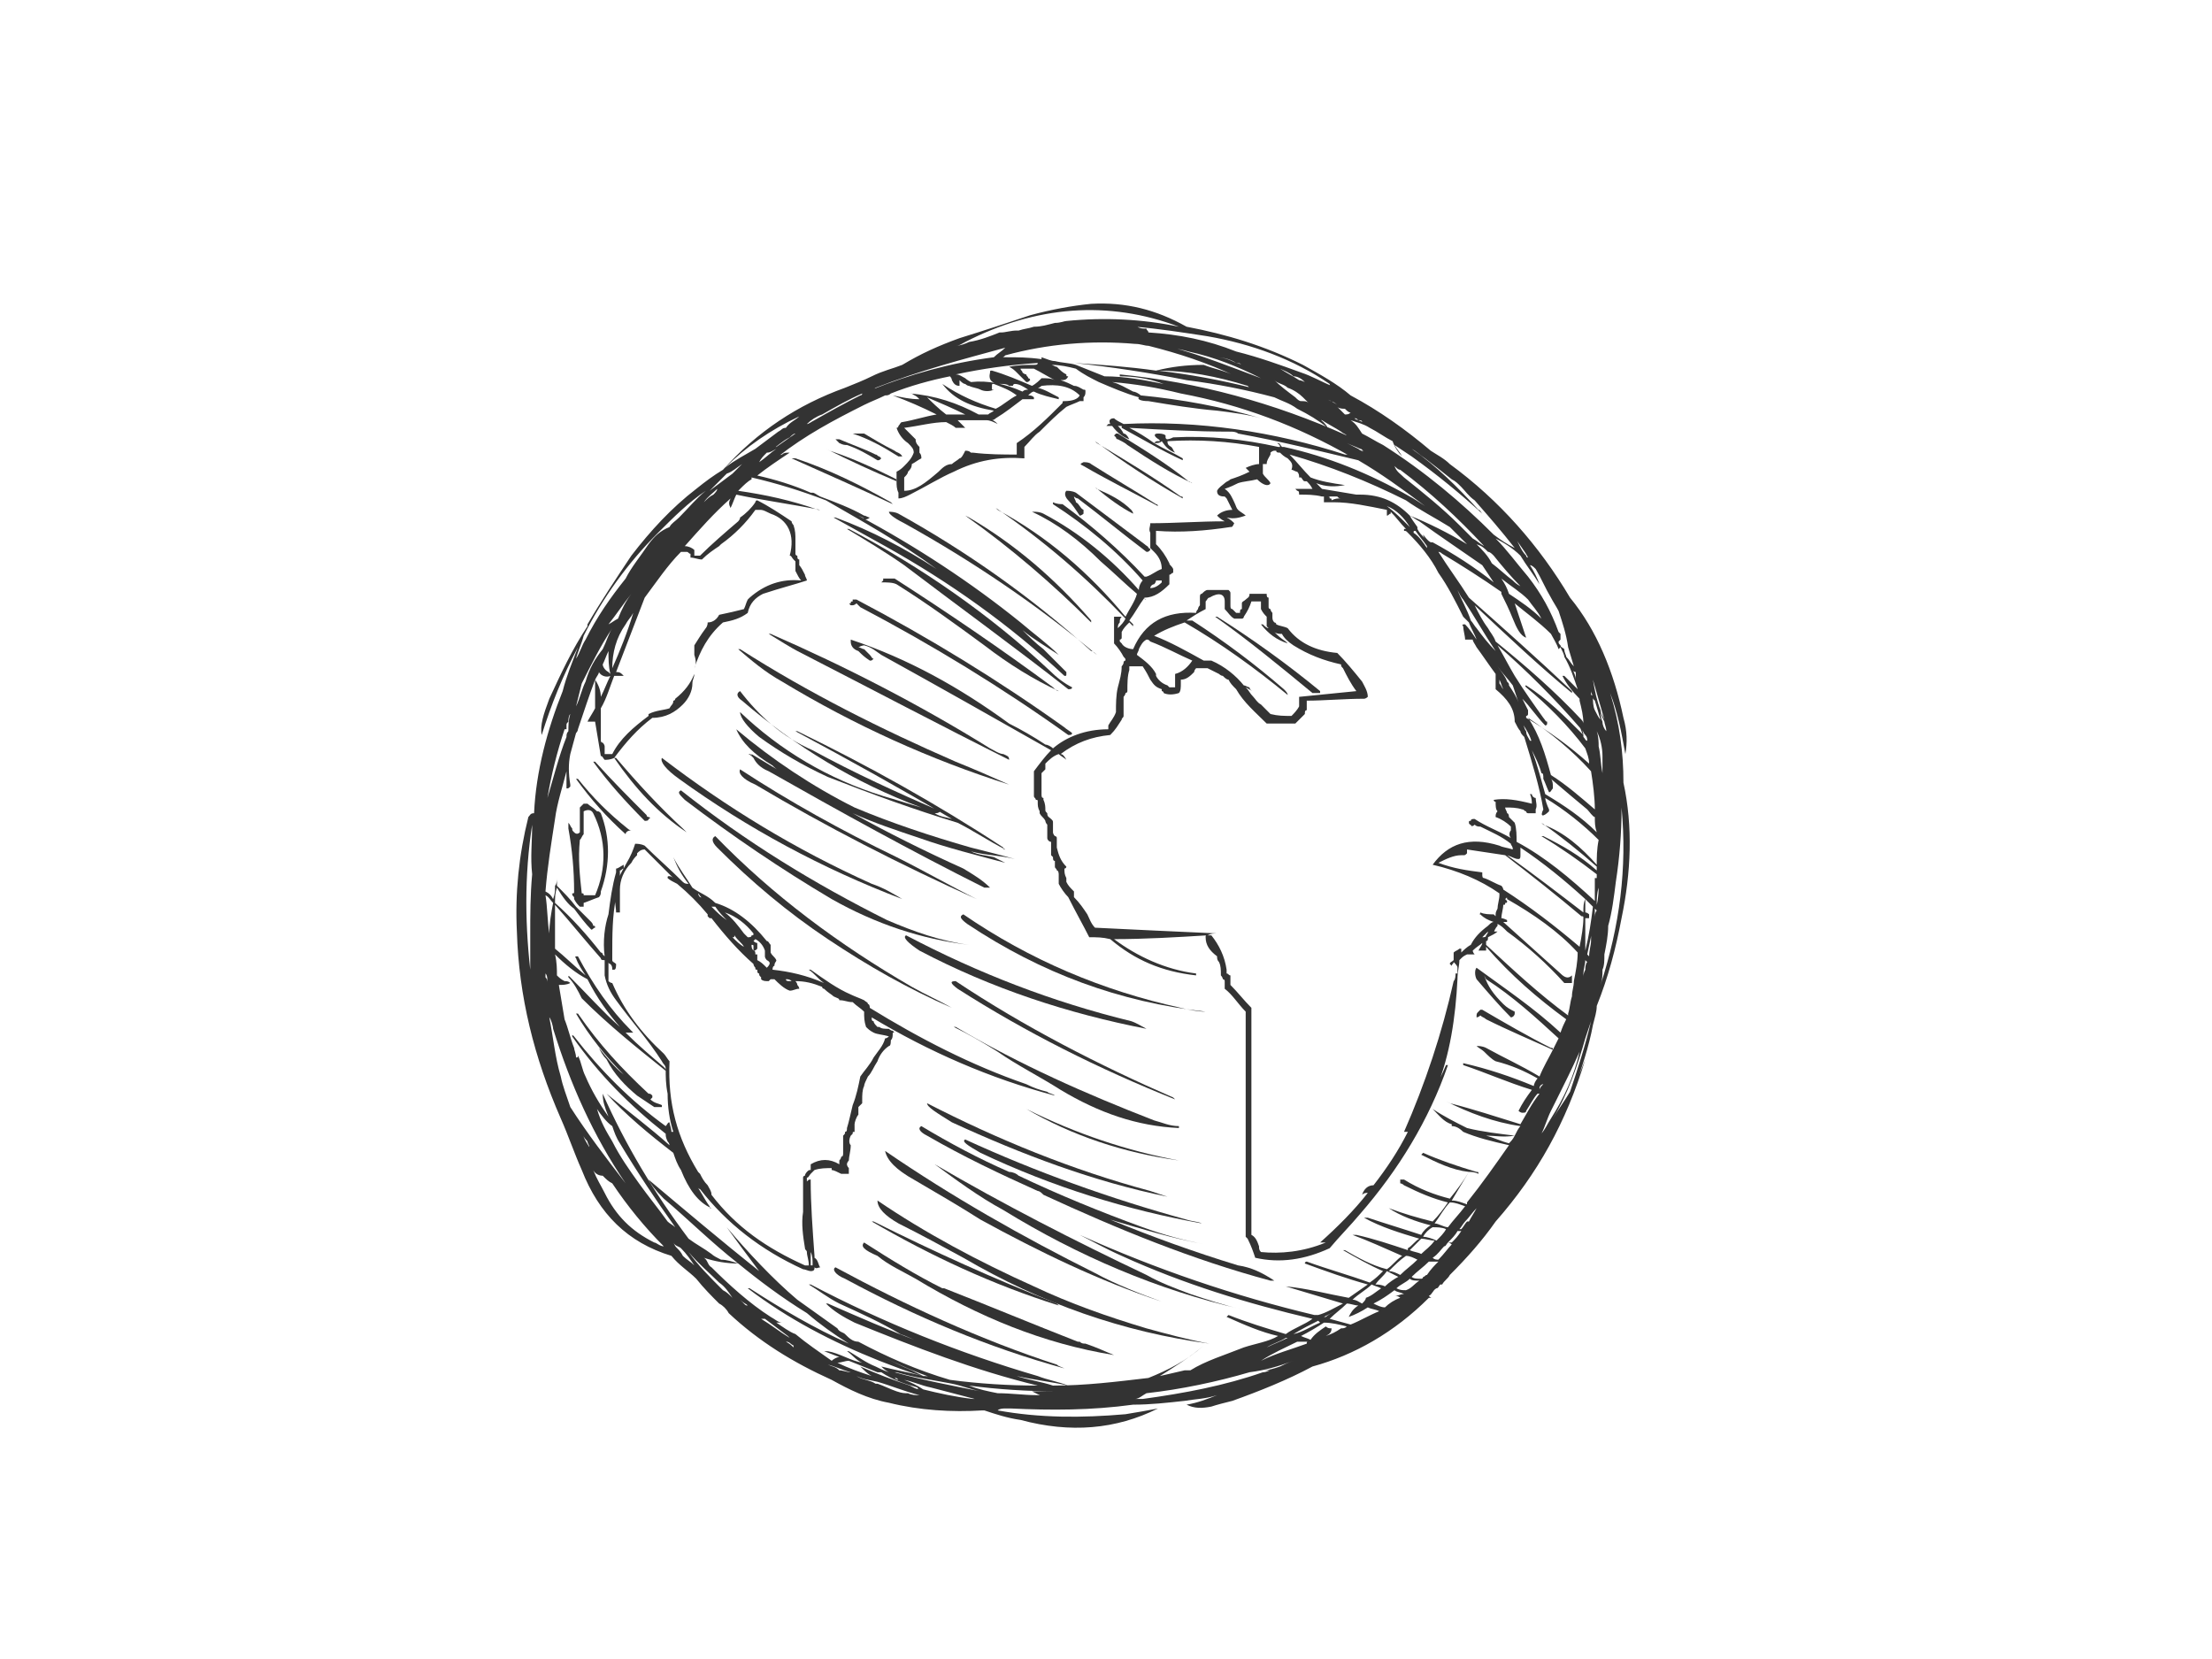<?xml version="1.0" encoding="utf-8"?>
<!-- Generator: Adobe Illustrator 17.0.0, SVG Export Plug-In . SVG Version: 6.00 Build 0)  -->
<!DOCTYPE svg PUBLIC "-//W3C//DTD SVG 1.1//EN" "http://www.w3.org/Graphics/SVG/1.1/DTD/svg11.dtd">
<svg version="1.1" id="Layer_1" xmlns="http://www.w3.org/2000/svg" xmlns:xlink="http://www.w3.org/1999/xlink" x="0px" y="0px"
	 width="800px" height="600px" viewBox="0 0 800 600" enable-background="new 0 0 800 600" xml:space="preserve">
<g>
	<path fill="#333333" d="M429.136,118.159L429.136,118.159c-11.046-6.209-22.083-8.969-34.504-8.277
		c-6.897,0.689-14.491,2.068-22.08,4.136c-8.28,2.763-16.564,5.523-25.532,8.283c-7.589,2.757-13.8,5.517-20.701,9.657
		c-3.448,1.383-6.9,2.075-11.037,4.143c-2.763,1.38-6.211,2.757-9.663,4.14c-17.252,6.208-31.737,15.869-44.158,29.669
		c-3.449,2.072-6.212,4.14-9.663,6.9c-8.969,6.9-16.564,15.181-23.463,24.149c-5.517,8.283-11.038,16.56-15.869,24.844
		c0,0.689,0,0.689,0,0.689c-5.517,8.28-9.653,17.252-13.8,26.22c-2.068,5.523-3.448,9.66-2.753,13.109
		c3.449-11.038,7.586-21.386,13.106-31.738c-2.069,5.52-4.137,10.352-5.52,15.869c-5.518,13.8-9.664,28.984-10.349,44.161
		c-0.689,1.383-0.689,2.76-0.689,4.14c0,6.211-0.694,11.731,0,17.943c-0.694,7.588-0.694,14.489-0.694,22.077
		c0,0.692,0,1.38,0,2.072c0,0.692,0,0.692,0,0.692c0,2.76,0,5.517,0,8.277c0,0.691,0,1.383,0,1.383
		c-2.068-18.632-2.068-37.26,1.383-56.584c-1.383,0-1.383,0.692-2.068,1.383c-3.452,13.8-4.832,27.601-4.146,41.401
		c0.694,23.458,6.215,45.541,15.878,67.618c2.753,6.212,4.822,12.424,7.585,18.633c6.215,15.869,16.564,26.22,32.432,31.052
		c2.757,3.449,6.205,5.517,8.969,8.277c2.763,3.452,5.52,6.215,8.283,8.972c1.38,0.691,2.753,2.068,3.448,3.451
		c11.037,10.349,23.458,17.941,37.258,24.149c6.211,3.451,13.112,6.9,20.7,8.28c11.044,2.763,22.776,3.448,33.813,2.763
		c0,0,0,0,0.688,0c4.144,1.377,8.283,2.757,13.112,3.449c17.94,4.829,34.504,3.452,49.684-4.14
		c-3.449,0.691-7.595,1.376-11.731,2.068c-15.869,1.38-31.049,1.38-46.232-1.377c0.694-0.691,2.068-0.691,2.763-0.691
		c0.688,0,1.38,0,2.068,0c14.489,0.691,28.98,0.691,44.164-1.384c6.205,0,12.421-0.688,18.626-1.376
		c4.143-0.692,7.595-0.692,11.731-2.071c-3.451,1.38-6.9,2.76-11.037,3.448c2.754,1.384,5.517,1.384,8.969,0.692
		c2.068-0.692,4.832-1.38,7.585-2.068c9.664-3.449,20.016-7.592,28.984-12.424c15.18-4.14,29.669-12.417,42.095-24.84
		c0,0,0.685,0,1.374,0l0,0c-0.689,0-0.689,0-1.374-0.685c1.374-0.692,1.374-2.075,2.754-2.763c0.695,0,0.695-0.689,1.384-1.38
		c0.685,0,1.38,0,1.38,0l0,0h-0.695c0.695-1.38,2.077-2.071,2.763-3.448c6.215-6.209,11.732-12.424,16.564-19.324
		c15.174-17.249,25.526-35.878,32.426-58.65c-1.373,3.449-2.757,6.9-4.137,11.04c2.763-7.592,5.517-15.869,6.9-23.46
		c0.689-2.76,1.38-4.832,1.38-6.9c4.136-10.352,6.9-20.7,8.969-31.74c3.451-16.56,4.14-33.121,0.688-48.993
		c0-11.037-1.373-21.389-4.825-32.429c2.757,6.9,4.137,14.492,5.52,22.077c0.689-4.137,0.689-8.277-0.695-13.108
		c-3.451-16.56-9.657-31.741-19.32-43.469c-11.037-18.632-25.532-35.192-43.469-48.301c-2.068-2.072-4.832-3.451-6.9-4.832
		c-8.969-7.592-18.632-14.491-28.98-20.008c-4.832-4.144-11.037-7.592-17.252-11.044
		C457.422,125.058,443.622,120.919,429.136,118.159z M424.305,125.75c2.068,0.692,3.449,0.692,5.517,1.38
		c9.664,2.072,17.944,5.52,26.221,9.66C445.006,132.65,434.653,128.51,424.305,125.75z M410.505,124.371
		c2.069,0,3.449,0.688,4.832,0.688c11.037,2.76,21.386,6.212,31.738,11.044c-4.137-2.068-8.283-2.76-11.732-4.143
		c-6.205,0-11.725,0.691-17.252,2.075c-9.657-1.384-19.317-2.075-29.669-2.763l0,0c13.115,1.38,26.915,3.449,40.716,6.212
		c11.037,1.376,21.386,3.448,31.738,6.208c2.763,1.38,5.517,2.069,8.28,4.144c4.136,2.068,7.588,4.136,11.037,6.9
		c-0.685-1.383-2.069-2.763-3.449-3.451c0.695,0.688,1.38,0.688,1.38,0.688c2.069,1.38,4.832,2.763,6.9,4.14
		c0.695,0.692,1.383,0.692,2.068,1.38c-26.217-11.731-53.818-19.32-82.107-22.08v0.692c4.832,0,10.352,0.689,15.869,2.757
		c-6.9-1.376-13.8-2.757-21.389-2.757l0,0l0,0c-3.448-1.383-6.9-2.76-10.348-4.143c-2.075-0.689-4.832-0.689-7.595-1.377
		c-1.38,0-2.757-0.691-4.832-1.38c0,0.689,0,0.689,0,0.689l0,0c-4.826-0.689-8.969-0.689-12.417-0.689c-0.688,0-1.383,0-2.068,0
		c0.685,0,0.685,0,1.38-0.692C378.764,124.371,394.633,122.99,410.505,124.371z M415.336,120.233c0-0.692-0.694-0.692-0.694-1.383
		c-1.377,0-2.068,0-3.452-0.692h-0.685c8.28,0.692,17.249,2.075,26.218,3.452c15.869,2.76,31.052,8.28,44.164,17.248
		c0,0.692,0.689,0.692,0.689,0.692c-3.452-1.38-6.9-3.449-11.037-4.832c-7.595-2.76-15.183-5.517-23.463-7.588
		C436.722,122.99,426.373,120.919,415.336,120.233z M411.885,143.69c-0.695,0.692,0.689,1.38,3.451,1.38
		c8.28,1.38,16.554,2.763,24.837,3.449c5.517,0.691,11.043,1.383,15.869,2.763c-13.8-4.14-28.978-6.9-43.469-8.28
		c-0.689-0.692-2.069-1.384-2.757-1.384c-2.763-1.376-4.832-2.76-7.595-3.449c8.283,0.689,16.564,2.072,24.844,4.14
		c22.077,4.14,42.089,11.732,61.41,22.772c-0.689-0.692-1.384-0.692-2.069-0.692c-25.532-8.28-53.132-12.421-80.041-11.04
		c-1.38-0.692-2.76-1.38-3.449-2.068c-1.38,0-2.075,0.688-1.38,2.068h-0.694l-0.689,0.692c0.689,0,1.383,0,2.068,0
		c2.069,2.76,4.144,4.14,6.212,4.828c-0.692-1.38-1.38-2.068-2.068-2.068c-0.692-1.384-1.38-2.069-2.075-2.76
		c0.694,0,0.694,0,1.383,0c0,0.691,0,0.691,0,0.691c7.592,4.137,14.492,8.277,22.081,11.725v-0.689
		c-3.449-2.068-6.9-3.451-10.349-5.52c-2.763-2.068-6.215-4.14-8.972-5.517c11.732,0.685,24.152,1.377,36.573,1.377
		c0.685,0,2.068,0,2.76,0.692c15.177,2.757,28.977,6.208,43.472,9.657c8.28,4.832,15.869,10.352,24.149,16.56
		c-2.069-1.377-4.144-2.76-5.517-3.449c-14.495-8.28-29.679-14.488-45.547-17.937h-0.685c-0.695-0.692-0.695-1.384-1.384-1.384
		h-0.689c0.689,0,1.377,0.692,1.377,1.384c0,0,0,0-0.689,0c-12.417-2.763-24.837-4.144-37.949-3.452c0,0-1.383,0.689-2.068,0.689
		c-0.695,0-0.695-0.689-0.695-0.689c0-0.692,0-0.692,0-0.692c-0.688-0.688-2.068-0.688-2.757-0.688c-1.38,0-1.38,0.688-0.694,1.38
		c0.694,0.689,1.383,0.689,1.383,1.377h-0.689c-0.694,0-0.694,0-1.38,0.691c1.38,0,2.068,0,2.76-0.691
		c1.376,2.075,2.757,3.451,4.825,4.143c-0.685-0.692-0.685-1.383-1.374-2.068c-1.38-0.692-1.38-1.384-1.38-2.075
		c11.037-0.689,22.08,0,33.118,2.075c0,0,0,0,0,0.685c0,2.072,0,3.451,0,5.523c-1.38,0-3.449,0.692-4.832,1.377c0,0,0,0,0.694,0.692
		l0.689,0.691c-2.763,1.38-4.832,2.069-6.9,2.757c-0.689,0.691-1.384,0.691-2.069,1.383c-0.694,0.692-2.068,1.377-2.763,2.76
		c0,1.38,0.695,2.068,2.763,2.068c0.685,0.689,0.685,0.689,0.685,0.689c0.695,1.383,1.384,2.76,2.068,4.143
		c-2.068,0-4.136,0.689-5.517,2.069c0.695,0.688,1.38,1.38,2.763,2.072c-8.971,0-17.947,0.692-26.915,0.692
		c0,1.376-0.685,2.068,0,3.448c0,2.069,0,3.452,0,5.52c0,0,0.695,0.689,1.384,1.38c2.068,2.068,2.76,4.136,2.76,6.209
		c-2.075,0.691-3.449,2.072-5.523,2.76h-0.689c-8.969-9.661-19.32-18.633-29.669-26.218c-0.695,0-2.068,0-3.452-0.692
		c0,0.692,0,0.692,0,0.692c11.732,7.585,22.772,16.557,32.432,27.601c-0.691,0.685-1.38,2.068-1.38,3.449l0,0
		c-9.664-11.04-21.395-20.701-34.501-27.601c-1.38-0.692-2.763-0.692-3.451-0.692h-0.692c8.975,4.144,17.249,10.352,24.844,17.943
		c4.832,4.137,8.969,8.278,13.105,11.726c-0.685,2.76-2.757,5.523-4.136,8.283c-13.112-15.872-28.289-28.984-46.232-38.641
		l-0.689-0.691c17.251,11.731,32.432,24.841,46.921,40.024c-0.689,1.376-1.38,2.068-2.763,3.449c0-0.692,0-1.38,0.694-2.072
		c0-0.691,0-1.376,0.689-2.068c-1.383,0-2.068,0-2.757,0c0,0.692,0,0.692,0,0.692c0,2.757,0,5.517,0,8.277v0.692
		c1.374,1.38,2.757,3.448,3.449,4.832c0.689,0.685,0.689,0.685,0.689,1.376c-0.689,0-0.689,0.692-0.689,0.692
		c0,0.689-0.692,1.38-0.692,1.38c0,2.76-0.689,4.828-1.383,7.588c-0.685,2.763-0.685,6.211-0.685,8.971
		c-0.689,2.069-2.069,3.452-2.763,4.829c0,0,0,0.691,0,1.38c-8.277,0-15.177,2.76-20.009,6.9c-0.691-0.689-2.068-1.38-2.76-1.38
		c-4.14-2.76-8.971-5.52-13.108-7.588c-17.943-13.112-36.575-23.463-57.276-30.364v0.692c0,1.38,0.695,2.76,2.763,3.452
		c1.38,1.38,2.068,2.072,4.137,3.448c0.694,0,0.694,0,1.38-0.691c-0.685,0-0.685-0.685-1.38-1.377
		c-0.689-0.692-1.374-1.38-2.069-2.072c-0.688,0-1.38-0.689-2.068-0.689c1.38-0.692,2.068-0.692,2.068-0.692
		c2.763,0.692,4.144,2.072,6.212,3.452c20.009,11.04,40.709,22.769,61.41,34.5c-2.069,2.069-4.137,4.829-6.209,7.592
		c0,2.757,0,4.828,0,7.585c0,0,0,0.692,0,1.383c0,0.692,0.689,0.692,0.689,1.38c0.694,0,0.694,0,0.694,0.689
		c0,1.38,0,2.072,0.689,3.448v0.692c0.685,1.383,1.38,1.383,2.068,2.76c0,0,0,0.692,0.692,1.38c0,1.383,0,2.76,0,4.143v0.689
		c0,0.689,0.689,1.38,1.377,1.38c0,1.38,0,2.757,0,3.449v1.383l0.691,0.689c0,0.689,0,1.38,0.689,1.38c0,0.688,0,0.688,0,1.38v0.692
		c0,0.685,0.695,0.685,0.695,1.376c0.688,0,0.688,1.384,0.688,1.384s0,0.689,0,2.068c0,0,0,0.689,0,1.38
		c0.685,1.376,2.069,3.451,3.449,4.828c2.763,5.523,5.52,10.352,7.588,14.492c2.763,0,4.832,0,7.595,0.688
		c8.969,7.592,18.629,11.732,31.049,13.112c0-0.691,0-0.691,0-0.691c-11.044-1.377-21.395-6.209-29.669-12.421
		c11.037,0,22.769-0.688,33.806-1.38c-0.685,0-0.685,0-0.685,0.692c0,2.757,1.38,4.832,4.137,6.9c0,0.689,0,1.38,0.695,2.072
		c0.685,1.377,0.685,2.76,0.685,4.828c0,0,0.689,0.689,0.689,1.38c0.694,0,0.694,0.692,0.694,0.692v0.685c0,0.691,0,1.383,0,2.075
		c2.754,2.068,4.829,5.517,7.586,8.277c0,2.072,0,4.832,0,6.9c0,24.84,0,48.993,0,74.525l0.694,0.688
		c1.374,2.76,2.069,4.829,2.757,6.904c8.969,2.068,17.944,0.685,26.912-3.452c3.452-4.14,7.589-8.28,11.037-12.423
		c13.8-15.869,24.847-33.809,31.747-53.818h-0.694c-1.383,3.449-2.757,5.518-3.452,8.278c4.832-11.729,6.9-25.529,7.595-39.329
		c0-2.76,0.689-4.832,0.689-6.9c1.38-1.38,1.38-1.38,2.763-2.072c0.685,0,1.374,0,2.068,0c0,0,0,0,0.685,0
		c-0.685-0.689-0.685-1.376-0.685-1.376c1.38-1.384,2.757-2.075,3.449-2.76c0,0.685-0.692,1.376-1.38,2.76c0.688,0,2.068,0,2.763,0
		c0,0,0-0.692,0-1.384c8.969,10.352,18.623,18.632,28.974,26.224l0,0c-0.689,1.376-1.374,2.76-2.068,4.828
		c-9.657-8.969-20.006-15.869-30.357-23.461c-0.695,0.692-0.695,2.76,0,4.14c4.137,4.828,8.274,9.66,12.42,13.8
		c0.685,0,1.38-0.692,1.38-1.38c0,0,0,0,0-0.691c-1.38-0.689-2.763-1.377-4.144-2.76c-3.451-3.449-5.52-6.209-6.9-10.349l0.694,1.38
		c9.654,6.209,17.937,13.8,26.218,21.392c-0.692,1.377-1.38,2.76-2.068,4.137c0-0.689,0-0.689-0.695-0.689
		c-8.28-4.14-16.554-8.972-24.837-13.8h-0.692l-0.688,0.689c-0.689,0.691-0.689,0.691-0.689,2.072c0,0,0.689,0,1.377-0.692
		c0.692,0.692,1.38,0.692,2.075,1.384c8.274,4.136,16.554,7.588,24.149,11.037c-1.38,2.763-3.449,6.211-4.832,9.663
		c-6.9-4.14-13.112-6.9-19.317-10.352c-1.383-0.689-2.763-0.689-3.451-0.689l0,0c0.689,0.689,2.068,1.377,2.757,2.068
		c1.38,1.38,2.763,2.76,4.143,3.449c5.52,1.383,10.352,3.452,15.174,6.212c-0.685,0.689-1.374,2.072-1.374,2.76
		c-8.28-3.449-16.564-6.212-25.532-8.28v0.691c8.283,2.76,15.869,6.209,24.837,8.969c-2.069,2.76-3.448,4.832-4.829,7.592
		c0.692,0.689,1.38,0.689,1.38,0.689c0.694,0,1.38,0,1.38-0.689c1.384-2.072,2.763-4.832,4.137-6.211h0.694
		c-2.763,3.451-4.832,7.592-6.9,11.04c-8.969-2.76-17.249-5.52-25.532-7.589l-1.38-0.691c8.28,4.14,17.249,7.592,26.912,8.968
		c-0.692,0.692-1.38,2.072-2.068,3.452c-5.527-0.689-11.732-1.38-17.249-2.76c-4.146-2.068-8.283-4.14-12.427-6.9l0,0
		c2.075,2.072,4.143,4.832,6.9,5.52v0.688c1.38,0,2.763,0.692,4.144,2.072c4.832,2.068,10.352,3.451,16.557,4.828
		c-4.826,6.9-9.657,13.8-15.174,20.7c0,0,0,0,0,0.692c-2.078-0.692-3.452-1.38-5.527-1.38c2.075-3.448,4.144-6.897,6.212-10.348
		c-2.068,3.452-4.137,6.209-6.901,9.661c-5.517-1.384-11.037-3.452-16.563-6.9c-0.685,0-1.374,0-1.374,0v0.692c0,0,0,0,0,0.685
		c0,0,0.689,0,1.374,0.692c5.526,2.759,10.352,4.832,15.878,6.208c-1.383,2.071-3.451,4.832-5.526,6.9
		c-5.52-1.377-10.352-2.76-15.869-4.829l0,0c4.143,2.76,9.663,4.829,15.18,6.212c-1.38,0.689-2.763,2.068-3.449,3.449
		c-6.215-2.068-13.115-4.14-19.32-6.209h-1.38c6.211,3.449,13.112,5.517,20.012,7.588c-1.38,0.689-2.763,2.76-4.143,3.452v0.689
		c-6.205-2.068-12.42-4.14-18.632-5.52h-1.374c5.517,2.068,11.722,4.832,17.937,7.592c-2.069,1.377-3.452,3.449-5.52,4.828
		c-5.517-1.38-10.349-4.136-15.181-6.9h-0.688c4.825,2.763,9.657,5.52,14.488,7.588c-1.383,1.384-2.763,2.76-4.831,4.144
		c-7.588-2.76-15.183-4.832-22.769-7.592c0,0-0.688,0-0.688,0.692c7.588,2.757,15.173,5.517,22.768,7.588
		c-2.068,1.38-4.832,3.452-6.9,4.829c-7.595-1.377-15.181-3.449-22.769-4.137l0,0c6.9,2.068,13.8,4.137,20.701,6.209
		c-2.763,1.38-6.212,3.451-8.975,4.143c0,0-0.689,0-1.374,0c-28.984-6.9-57.279-16.564-84.879-28.984l0,0
		c4.143,2.068,8.975,4.832,15.183,7.592c22.769,10.348,45.544,17.249,69.001,22.769c-2.757,2.071-6.9,3.449-9.657,5.523
		c-6.9-2.075-13.8-4.144-20.7-6.9l-0.695,0.685c6.215,2.763,12.421,5.523,18.632,6.9c-3.449,2.072-8.28,2.763-12.417,4.14
		c-6.9,2.76-13.8,4.832-19.32,8.283c-0.695,0-1.38,0-1.38,0l0,0c0,0,0,0-0.694,0c-2.757,0.692-6.205,1.376-8.969,2.068
		c5.517-3.452,11.044-6.9,15.869-11.04c-6.205,5.52-13.105,8.972-20.006,11.732c-11.731,1.38-22.772,2.757-34.504,2.757
		c-4.143-1.377-8.969-2.068-13.112-3.449c6.212,1.38,12.421,2.072,18.632,3.449c-3.449-1.377-7.588-2.068-11.037-3.449
		c-28.295-8.277-55.896-19.32-82.116-33.121h-0.685c3.448,2.069,6.9,4.829,11.037,6.901c7.588,3.451,15.18,6.9,22.081,11.044
		c2.068,0.685,4.832,2.068,6.9,2.757c-11.044-4.14-22.081-8.972-33.118-13.8h-0.694c2.763,2.76,6.211,4.828,10.352,6.9
		c22.08,8.969,43.469,17.252,66.244,22.769c-10.352,0-21.395-0.689-31.744-2.068c-11.732-3.449-22.772-8.28-33.121-13.8
		c-2.068,0-3.452-1.38-4.832-2.757c-0.689-0.692-2.068-0.692-2.757-2.075c-4.832-3.449-9.663-6.9-14.495-10.349
		c-8.968-7.592-17.937-17.252-25.532-26.22l0,0c3.451,4.828,7.595,10.352,11.731,15.869c-13.8-11.04-26.906-22.077-40.017-33.117
		c0.685,1.377,2.068,3.449,5.517,6.9c8.969,7.592,17.252,15.869,26.915,23.46c-2.068-0.692-4.146-1.383-6.215-1.383
		c-1.38-0.685-2.754-1.377-3.449-2.069c-2.757-2.068-5.52-3.448-8.283-5.52c-12.417-16.56-22.769-33.812-31.049-52.44
		c0,2.76,0.695,4.828,2.075,8.28c-3.448-4.829-6.211-9.661-8.28-14.489c-1.383-2.763-1.383-4.832-2.763-7.592
		c0,0.691,0,0.691-0.689,0.691l0,0c0-1.383-0.695-2.763-0.695-3.451c-1.374-3.449-2.068-6.9-3.449-10.348
		c-0.688-4.14-1.373-8.283-2.068-12.424c1.38,0,2.763,0,4.143-0.691c-0.694-0.685-1.38-0.685-2.075-0.685
		c-1.373-0.692-2.068-1.384-2.757-2.072c0-2.068,0-4.828-0.694-7.592c3.451,3.452,7.595,6.9,11.731,8.972
		c3.452,6.9,7.595,12.42,11.732,17.252c-6.212-5.523-11.732-11.732-17.937-17.944c-0.694-0.689-0.694-0.689-0.694,0
		c2.068,2.069,3.452,4.832,4.832,7.592c9.663,9.661,20.015,17.941,30.364,26.221c0-0.692,0-0.692-0.695-1.38
		c-4.832-4.14-8.969-7.588-13.8-12.42c1.384,0,2.069,0,2.763,0c0,0,0,0-0.694-0.692c-7.586-7.588-13.8-16.56-19.317-26.909
		c-0.689,0-1.384,0-0.689,0.689c0.689,2.072,2.068,4.143,3.451,6.211c-4.146-3.451-7.595-6.9-11.046-9.66c0-5.52,0-11.04,0-15.869
		c5.526,6.209,11.046,13.108,16.563,19.317c0,0.691,0.689,0.691,1.384,0.691c0,1.38,0,3.452,0,5.52
		c0.685,3.449,2.068,6.209,4.137,8.972c5.517,7.588,11.732,14.489,16.564,22.077c0.685,1.383,1.38,1.383,1.38,2.76
		c0,2.763,0,5.523,0.689,8.972c0,4.828,0.688,9.66,2.068,13.8c0,0,0,0-0.689,0c0-1.38-0.692-2.76-0.692-3.449
		c-0.688,0-0.688,0.689-1.376,1.376c-12.426-8.968-23.464-20.008-33.127-32.429c-0.685-0.691-0.685-0.691-0.685,0
		c9.664,13.8,20.701,24.841,33.813,35.192c0,0.689,0,1.377,0.689,2.76c0.688,0.689,0.688,1.377,0.688,1.377
		c-6.903-6.209-15.177-12.417-22.772-18.629c0,0-0.685,0,0,0c6.9,7.592,15.183,14.491,24.152,21.392
		c0.694,2.068,1.38,4.136,2.763,6.209c2.753,6.9,6.205,11.728,11.037,13.8c-0.689,0-0.689,0-0.689-0.688
		c-2.068-2.76-3.449-6.212-5.517-8.283c0.685,0.692,1.374,2.072,2.068,2.072c9.654,12.42,22.08,22.08,37.258,28.98
		c0.691,0,2.075,0.689,2.76,0.689c0,0,0,0,0,0.692c0-0.692,0-0.692,0-0.692c1.383,0,1.383-0.689,1.383-1.376
		c0.689,0.688,1.38,0,2.068,0c-0.689-0.692-0.689-2.763-2.068-3.449c0-0.692,0-0.692,0-0.692c-0.695-9.66-1.383-18.632-1.383-27.601
		c-0.685,0-0.685,0-1.38,0.692c0-0.692,0-0.692,0-1.383c0.695,0,0.695-0.692,1.38-1.38c0,0,0.688-0.689,1.383-1.38l0,0
		c2.068-0.689,4.137-0.689,6.205-0.689v0.689c0.694,0,2.075,0.691,3.451,1.38c0.692,0,1.38,0,2.76,0c0-0.689,0-1.38,0-1.38
		s0,0,0-0.689c-0.685-0.692-0.685-1.384-0.685-1.384s0-0.688,0.685-1.376c0-1.384,0.689-3.452,0.689-5.523
		c-0.689-0.689-0.689-2.068,0-3.449l0.695-0.689c0-0.691,0-0.691,0.689-0.691c0-1.38,0-2.072,0-2.76c0-0.689,0.691-2.76,1.38-3.449
		c0-0.692,0-1.38,0-2.763c0,0,0,0,0.689-0.689l0.692-0.689v-1.383c0-1.377,0-3.449,0.688-4.828c0-0.689,0.695-2.072,1.38-3.449
		c1.383-1.38,2.068-3.452,3.452-5.523c0.688-2.068,2.068-4.14,4.136-5.517c0.695,0,0.695-1.383,0.695-2.072
		c0.689-0.689,0.689-1.38,0.689-2.76c0.691,0,0.691,0,0-0.692c-0.689,0-1.384-0.689-1.384-0.689c-1.374,0-2.757,0-3.449-0.688
		c-0.688,0-0.688,0-0.688,0c-0.689-0.692-1.384-1.384-1.384-2.072c-0.685,0-0.685-0.688-0.685-0.688v-0.692
		c20.701,12.42,42.781,22.081,66.238,28.292c-0.689-0.691-2.068-0.691-2.757-1.383c-2.76-0.689-4.832-1.38-7.592-2.757
		c-20.009-6.9-38.641-16.56-56.584-27.601l0,0c0,0,0-1.383-0.689-1.383c0-0.689-0.685-0.689-1.38-1.377
		c-1.38-0.692-3.448-1.383-4.832-2.072c-4.825-2.068-9.657-5.52-14.488-8.969h-0.685c2.068,1.377,3.448,3.449,5.517,4.826
		c-6.212-2.757-12.417-4.137-18.632-4.826l0,0c0,0,0-1.383,0.688-1.383c0-1.377,0.695-1.377,0.695-2.069
		c-0.695-1.38-1.383-1.38-2.068-2.76v-0.688c0-1.384,0-2.075,0-2.075c-0.695-0.685-0.695-1.377-1.384-1.377
		c-5.517-6.9-11.731-11.732-18.632-13.8c-2.76-2.76-5.517-3.449-8.28-5.523c-2.068-3.449-4.832-6.9-6.9-11.037l0,0
		c1.38,3.452,2.763,6.212,5.517,9.661c-0.685,0-1.374,0-2.068-0.692c-4.829-4.832-9.654-8.969-13.8-13.108
		c-1.38-0.692-2.754-0.692-3.449-0.692c-0.689,2.068-1.383,4.143-3.452,7.592c-0.685,1.377-2.068,3.452-2.068,4.14
		c0-0.689,0-0.689,0-2.072c0.689,0,0.689-0.691,1.383-0.691c0-0.685,0-0.685,0-1.377l0,0c-1.383,0.692-2.068,1.377-2.763,1.377
		c0,0.691,0,0.691,0,1.383c-1.383,4.832-2.068,9.661-2.757,15.181c-1.38,4.14-2.075,9.66-1.38,15.18l-0.695-0.692
		c0,0,0-0.689-0.689-0.689c-4.832-6.211-10.348-12.42-16.563-17.94c0-2.072,0-3.449,0.694-5.523
		c2.069,3.452,4.137,6.215,6.205,7.592c2.078,2.76,4.146,5.523,6.215,7.592c0.685,0,0.685-0.692,1.38-0.692
		c0-0.689,0-0.689-0.694-0.689c0-0.689-0.685-1.38-0.685-1.38c-1.384-1.38-3.452-3.449-4.832-4.832c0,0,0,0-0.689-0.691
		c-2.069-2.757-4.144-4.826-6.9-7.586l0,0c0-0.691,0-2.072,0-2.763c0,0.692,0,2.072-0.694,2.763l0,0v0.685
		c0,1.384,0,2.075-0.685,4.144c-0.689-1.38-1.384-2.069-2.763-2.76c0.694-8.969,2.075-17.252,3.449-26.221
		c0.694-5.52,2.763-11.731,4.146-17.248c0,2.068,0,4.136,0,6.208c0.685,0,0.685,0,1.38-0.691v-0.689
		c-0.694-4.144-0.694-7.592,0-11.044c0.689-2.757,1.374-4.828,2.069-7.585c0.689-0.692,0.689-1.384,0.689-1.384
		c2.068-6.209,4.143-12.417,6.211-17.94c0.689-1.377,1.384-2.068,1.384-2.76c0.685,1.383,2.754,2.068,4.136,1.383
		c-1.383,2.76-2.068,4.829-3.452,7.586c0-2.069-0.685-4.137-2.068-6.209c0,2.072,0,4.14,0,6.209c0,1.383,0,2.763,0,4.143
		c-0.694,1.38-2.068,3.449-2.763,4.832c0.695,0,2.069,0,2.763,0c0.689,4.141,1.384,8.277,2.068,12.417
		c0.689,0,0.689,0.691,1.384,1.383c0.685,0,2.068,0,3.449-0.692l0,0c7.588,11.04,15.869,20.009,26.22,26.91
		c-0.689-0.692-0.689-0.692-1.383-1.377c-8.28-7.592-16.554-16.564-24.149-25.532h-0.688c4.136-5.52,8.283-10.352,13.8-14.491
		c4.832,0,8.283-2.069,11.037-4.829c2.068-2.072,3.451-4.832,3.451-7.588c0-1.383,0.695-2.075,0.695-3.451
		c-1.384,3.451-3.452,6.208-6.901,8.968c0,0,0,0.692-0.694,0.692c0,1.38-0.689,1.38-1.38,2.76c-2.072,0.689-4.825,0.689-7.588,2.072
		v0.685c-5.52,4.143-10.352,8.283-13.115,13.8c-0.685,0-1.374,0-2.068,0h-0.685c0-0.685,0-1.377,0-1.377c0-0.691,0-0.691,0-1.38
		c0,0,0-0.692-0.695-1.38c0,0-0.689,0-0.689-0.691c0-2.072,0-4.829,0-6.897c0-1.383,0-3.452,0-4.832
		c2.069-3.452,3.452-8.28,4.832-11.729c1.383,0,1.383,0,2.757,0c0,0,0,0,0.694,0c-0.694-0.691-0.694-0.691-0.694-0.691
		c-0.689-0.692-1.374-0.692-2.069-0.692c3.449-8.969,6.9-17.941,10.349-26.909c4.146-5.523,8.283-11.732,13.115-16.56
		c0.685,0,1.38,0,2.068,0c0.685,0,0.685,0.689,1.38,0.689c0,0.688,0,0.688,0,1.38c1.384,0,2.757,0.692,4.137,0.692
		c2.072-2.072,4.146-3.452,6.215-4.832c0,0,0,0,0.685-0.692c4.832-3.449,8.971-7.585,12.42-12.417c0.695,0,1.38,0,2.075,0
		c0.689,0,2.068,0.689,3.452,1.38c6.205,2.068,8.968,7.588,6.9,15.177c0.685,0,0.685,0.692,1.374,1.384c0,0,0,0,0.694,0.691
		c0,0,0,0.685,0,1.377v0.692c0,0.689,0,1.38,0,1.38c0.685,1.38,1.38,2.76,2.069,3.452c-6.9-0.692-13.112,1.377-18.632,6.209
		c0,0,0,0-0.689,0.691c-0.692,1.377-0.692,2.069-1.38,3.449c-2.763,0.689-5.52,1.38-8.968,2.068c-0.695,1.384-2.069,2.76-4.144,2.76
		c0,1.38-0.689,2.072-0.689,2.072c-2.068,2.76-2.763,4.136-4.136,6.208c0,0.692,0,2.072,0,3.452c0.685,2.068,0.685,3.449,0,4.828
		c2.068-6.208,4.825-11.728,10.348-16.56c3.452-0.691,6.205-1.376,8.969-3.448c0.689-3.452,2.757-5.52,5.52-6.904
		c6.211-2.068,11.731-3.448,15.869-4.825c0-0.692-0.689-1.383-0.689-2.072c-0.691-1.38-1.38-2.76-2.068-3.452v-0.692
		c0-0.685,0-1.376,0-1.376c-0.695,0-0.695-0.692-0.695-1.384c-0.685,0-0.685-0.688-0.685-0.688c0-2.069,0-3.452,0-4.829
		c0-2.072,0-3.451-0.694-5.523c0,0-0.689-0.685-0.689-1.376c-4.137-2.76-8.28-5.523-12.417-7.592c-0.695,0-0.695,0.691-0.695,0.691
		c-1.374,2.069-3.449,4.14-5.52,5.517c0,0.692-0.685,1.384-0.685,1.384c-4.832,4.14-9.663,8.277-13.8,12.417
		c-0.694,0-1.383,0-2.068,0l0,0c0-0.688,0-0.688,0-0.688c0-0.689,0-0.689,0-1.38c-0.695-0.689-2.078-1.38-3.452-1.38
		c5.52-6.209,10.352-11.729,16.557-17.252c-0.689,1.383-0.689,2.075,0,3.452c0.695-1.377,1.38-3.452,2.068-4.829
		c9.664,2.069,20.012,3.452,30.364,5.52c0,0,0,0-0.689,0c-9.663-3.451-19.323-5.52-28.98-6.9l0.685-0.692
		c1.383-1.376,2.763-2.76,4.146-3.451c0-0.689,0-0.689,0-0.689c8.969,2.072,17.937,4.832,26.906,8.28
		c13.112,7.592,26.912,15.183,40.021,24.841c-11.725-7.589-23.458-13.8-36.573-18.633h-0.685c6.205,3.452,12.417,6.9,18.632,10.352
		c23.458,13.108,44.85,28.292,64.858,46.924c0.691,0,0.691,0,0.691-0.691v-0.692c-2.76-2.76-5.523-5.517-8.28-8.28
		c-2.763-2.068-5.52-4.828-7.595-6.9c4.144,3.449,8.975,6.212,13.115,8.972c-4.14-4.14-8.971-7.592-13.803-11.732
		c-17.937-14.491-37.949-27.6-58.65-38.64c1.38,0.688,2.068,0.688,2.068,1.38c0.695,0,1.38,0,2.069-0.692
		c-0.689,0-1.374-0.688-2.069-0.688c-4.832-2.76-10.352-4.829-15.869-6.901c-1.38-0.689-2.068-1.38-2.763-1.38H293.2
		c-6.212-2.757-13.112-4.832-19.317-6.209c3.448-2.763,7.588-5.523,11.731-8.28c-1.383,0-2.075,0-2.763,0.689
		c0,0-0.689,0-1.38,0.692c9.66-7.592,20.012-13.112,31.049-18.633c2.763-1.38,4.832-2.068,7.595-3.448c0.685,0,1.374,0,2.069-0.692
		c6.9-2.76,14.488-4.828,21.389-6.209c0,0,0.692,0.689,0.692,1.38c0.688,1.376,1.376,2.068,2.757,2.068v-0.692c0,0,0-0.689,0-1.376
		l0,0c0.694,0.688,1.383,1.376,2.068,1.376c0,0,0.695,0.692,1.383,0.692c1.38,0.692,2.76,0.692,4.144,1.38
		c1.373,0.689,3.449,0.689,4.825,0c0,0,0,0-0.689,0c0-0.688,0-1.38,0-1.38c0-0.692,0-0.692,0.689-0.692
		c3.449,1.384,5.523,2.072,8.28,4.144c-2.757,1.38-4.832,3.448-7.588,4.832c-6.901-2.075-13.112-4.832-19.317-8.975l0,0
		c4.137,5.523,10.348,8.283,18.625,9.661c-0.689,0.691-1.376,0.691-2.068,1.383c-1.384,0-2.072,0-3.452,0
		c-7.588-4.143-15.869-6.9-24.837-7.592c0,0,0,0,0.689,0c0.692,0.692,1.38,0.692,2.068,1.38c0,0,0,0,0.692,0.692l0,0
		c-3.449,0-6.212-0.692-9.66-1.38c5.517,2.068,10.349,4.14,15.869,6.9c-4.137,0.689-8.277,2.068-12.421,2.757
		c-0.688,0-0.688,0.692-1.38,1.384c0,0,0,0.691-0.689,0.691c0.689,2.069,2.068,4.137,4.137,5.517
		c1.383,1.384,2.075,2.069,2.075,3.452c-0.692,2.068-2.075,3.449-3.449,4.832c-0.695,0.685-1.383,1.377-2.763,2.068
		c0,0.689,0,1.38,0,2.069s0,1.38,0,1.38c0,1.384,0,2.76,0.689,4.14c0,1.38,0,1.38,0,2.068c1.38,0,2.76-0.689,4.143-1.377
		c5.52-2.763,11.037-6.211,15.869-8.28c8.28-4.143,16.564-5.519,25.532-4.832v-0.688c0-1.38,0-1.38,0-2.763v-0.685
		c2.068-2.075,3.449-4.144,5.52-5.523c3.449-3.452,6.212-6.209,9.66-8.969c1.377-0.692,3.452-1.383,4.826-2.072
		c0.694,0,0.694,0,1.383,0c0,0,0-0.689,0-1.38c0.692-0.688,0.692-1.38,0.692-2.072c0-0.689,0-0.689-0.692-0.689
		c-1.383-0.688-2.068-1.38-3.452-1.38c-1.38-0.692-2.757-1.38-4.832-2.068c1.384,0,2.075,0,2.763-1.38c-0.689,0-0.689,0-0.689-0.692
		c-1.38-0.691-2.075-1.376-3.448-2.76c-0.695,0-1.384-0.691-2.075-0.691c3.448,0,6.211,0.691,8.975,1.383
		c2.757,2.068,5.517,3.449,8.274,4.828C402.221,140.242,407.053,142.311,411.885,143.69z M439.486,129.202
		c2.757,0,5.52,0.689,7.588,2.068c0.692,0,1.38,0,2.068,0.689c0,0,0,0,0.695,0c-0.695,0-2.072-0.689-2.763-0.689
		C444.317,129.891,442.242,129.202,439.486,129.202z M418.785,134.034c10.352,0,21.389,2.068,32.432,5.517
		c0.689,0.692,0.689,0.692,1.374,0.692C441.554,137.482,430.517,135.41,418.785,134.034z M471.918,138.17
		c-1.38-0.688-2.075-0.688-2.075-0.688c-2.069-1.38-4.826-2.763-6.9-4.14c1.38,0.692,3.449,1.377,4.832,2.76
		C469.154,136.102,470.537,136.791,471.918,138.17z M470.537,145.071c-0.694,0-1.383-0.689-2.068-1.38
		c-2.763-2.072-5.527-4.14-7.595-6.208c1.38,1.376,3.449,1.376,4.832,2.76c2.068,0.688,4.137,2.068,5.517,3.448
		c0.695,0.692,1.383,1.38,2.068,2.069C472.606,145.071,471.918,145.071,470.537,145.071z M481.574,145.071
		c-0.689,0-1.383-0.689-1.383-0.689c0.694,0.689,2.078,0.689,3.451,2.068C482.955,145.759,482.269,145.759,481.574,145.071z
		 M461.565,163.011c0,0.692,0.689,0.692,1.377,0.692c0.695,0.689,1.38,1.38,2.763,2.068c1.38,1.38,2.068,2.072,1.38,4.14
		c0.689,0,1.384,0.691,2.069,0.691c0.689,0.689,0.689,1.38,0.689,2.069c0.694,0,0.694,0,0.694,0c0.685,0.689,0.685,1.38,1.38,1.38
		c0,0,0,0,0.688,0c0.685,0.692,1.38,1.384,2.069,2.76c-1.384,0-3.452,0-4.832,0l0,0c-0.689,0-0.689,0-0.689,0
		c-0.685,0-0.685,0-0.685,0c0.685,0.692,0.685,0.692,0.685,0.692c0.689,0,0.689,0.689,0.689,1.38c2.763,0,5.526,0,8.28,0.689
		c0,0,0,0,0.695,0c0,0,0,0.689,0,1.38v0.691c1.374,0,2.068,0,2.757,0c0,0,0,0,0.695,0c6.205,0,12.417,1.377,19.317,2.76
		c0,0,0,0,0,0.689c0,0,0,0.692,0,1.38c0.689,0,0.689-0.689,1.383-0.689c0-0.692,0-0.692,0-0.692
		c2.068,2.068,3.449,4.144,5.517,6.212c0,0,0,0-0.694,0c0,0.689,0,0.689,0,0.689c0.694,0,0.694,0,1.383,0.691
		c4.143,4.137,8.28,8.969,11.044,14.489c3.451,4.832,6.205,10.348,8.969,15.872l0,0c0.688,0.692,1.383,1.377,2.068,2.068
		c0.689,2.072,2.068,4.14,2.763,6.209c-1.38-2.068-2.763-4.136-4.144-5.517c-0.688,0-1.383,0-0.688,0.689
		c0,1.38,0.688,3.452,0.688,4.828c0.695,0,1.38,0,1.38,0c0.689,0,0.689,0,1.383,0c0,0.692,0.685,1.384,1.38,2.763
		c2.068,2.76,4.825,6.901,6.9,9.661v0.691c0,1.377,0,3.449,0,4.829c4.137,3.448,6.9,6.9,6.9,11.731
		c0.688,1.377,1.376,2.757,2.068,3.449c0,0.692,0.689,1.377,1.383,2.068c2.754,8.972,5.517,17.941,6.901,26.224
		c-1.384,2.76,0,2.76,2.068,0.685v-0.685c-0.694-1.383-1.383-3.451-1.383-4.14c6.9,4.14,13.8,9.657,19.32,15.177
		c-0.689,3.448-0.689,6.211-0.689,9.663c0-0.692,0-0.692,0-0.692c-5.517-6.209-11.732-11.731-19.317-14.491l-0.695-0.689
		c6.901,4.832,13.8,10.348,20.012,15.872c0,0.685,0,0.685,0,1.376c-6.212-5.517-12.417-8.968-19.317-12.417
		c-0.695,0-0.695,0-0.695,0c6.901,4.14,13.8,8.969,20.012,13.8c0,0,0,0.689,0,1.376c-0.692,0-0.692,0-0.692,0v0.692v0.689
		c0,2.068,0,4.143,0,6.9c-8.972-8.28-17.94-15.869-28.289-21.389l0,0c0-2.068,0-4.828-0.688-6.9c-0.695-0.692-1.38-1.38-2.075-2.069
		c0,0,0-1.383-0.689-1.383c0-0.692-0.685-1.377-0.685-2.068c2.068,0,4.136,0,6.205,0.691c0.694,0,0.694,0.685,1.38,0.685
		c0,0,0,0.692,0.689,0.692c0.695,0,2.075,0,2.763,0c0-0.692,0-0.692,0-1.377c0.685-1.383,0-2.763,0-4.14
		c-0.689,0-1.383-0.692-1.383-1.383h-0.685c0.685,1.383,0.685,2.76,0.685,3.451c-5.517-1.38-9.654-2.068-13.8-1.38
		c0,0,0,0.689,0.694,0.689c0,1.38,0,2.763,0.689,3.448c-0.689,0.692-0.689,1.384-0.689,2.075l0,0
		c2.069,0.689,4.137,2.069,5.52,3.449c0,0,0,0.692,0,1.377c-0.694,0.692-0.694,2.075,0,2.763c-4.832-2.763-8.969-4.14-13.115-6.9
		c-0.685,0-1.38,0-1.38,0.689c-0.689,0-0.689,0-0.689,0.692c0,0,0,0.689,0.689,0.689c0,0.691,0.694,0.691,1.38,0
		c0.695,0.691,1.384,0.691,2.072,0.691c4.144,2.069,7.592,3.452,11.043,6.209c0,0.692,0.685,0.692,0.685,2.068
		c-2.068-0.685-3.449-0.685-4.832-1.376c-11.037-3.449-18.623-0.692-24.149,6.9c8.975,2.068,17.252,5.52,24.149,10.352
		c0,0,0,0,0,0.689c0,1.38-0.685,3.452-0.685,4.828c-0.689,1.384-0.689,1.384-0.689,2.76c0,0,0,0-0.694-0.688
		c-1.38,0-3.449,0-4.829-0.689c0,0.689-0.688,0.689,0,0.689c1.38,1.38,2.76,2.068,4.829,2.76c-0.685,0-1.38,0.691-2.069,1.38
		c-2.76,2.072-4.832,4.14-6.211,6.897c-1.374,0.691-2.757,2.075-3.452,2.763c0-0.688,0-0.688,0-1.38h-0.685
		c-0.689,0.692-1.383,0.692-2.068,1.38c0,0.689,0,1.38,0,1.38v1.38c-0.695,0.692-1.384,0.692-1.384,1.38l0.689,0.689
		c0-0.689,0.695-0.689,0.695-1.377c0.685,0.689,1.38,1.377,1.38,2.068c0,0.692,0,1.38,0,2.069c-0.694,0-0.694,0-0.694,0
		c0,0.691,0,2.072-0.685,2.763c-4.146,18.629-10.352,37.26-17.947,54.509c0.694,0,0.694,0,1.383,0
		c-3.452,6.9-7.588,13.112-12.42,19.32c-2.069,0-3.449,1.38-4.137,3.448c0.689-0.689,1.374-0.689,2.068-0.689
		c-4.832,6.212-11.044,12.421-17.248,17.941c0.685,0,1.38,0,2.068,0c-8.283,3.449-16.564,4.14-23.463,3.449
		c-0.689-0.689-0.689-1.377-0.689-2.069c-0.685-2.072-1.38-3.448-2.763-4.14c0-2.76,0-4.832,0-6.9c0-25.532,0-50.369,0-75.21
		c-2.754-2.76-4.825-5.523-7.585-8.283c0,0,0-0.691,0-1.376c0-0.692,0-0.692,0-2.072c-0.689,0-0.689-0.691-1.384-0.691
		c0-0.689,0-1.377,0-1.377c-0.685-4.832-2.753-8.975-5.517-12.423c0,0-0.689,0-1.383,0c1.383-0.689,2.068-0.689,3.451-0.689
		c-15.183-0.689-30.357-1.38-44.157-2.072c-1.384-1.377-2.075-3.449-2.763-4.828c-1.38-2.072-2.763-4.14-4.832-6.212
		c0-0.689,0-0.689,0-1.377c0,0,0,0,0-0.691c-1.38-1.384-2.068-2.069-2.757-3.452c0,0,0-0.689,0-1.38
		c-0.691-1.376-0.691-2.068-0.691-3.451c0.691,0,0.691-0.685,0.691-0.685c-2.075-2.072-2.76-4.14-3.448-6.9c0-0.691,0-2.072,0-3.451
		c0-0.689-0.695-0.689-0.695-0.689c-0.689-0.692-0.689-1.383-0.689-1.383c0-1.377,0-2.069,0-3.449c0-0.692,0-0.692-0.691-1.38
		c-0.689-0.689-1.377-0.689-1.377-2.072c-0.692-0.692-0.692-0.692-0.692-1.377c0-0.691,0-2.072-0.689-3.451v-0.689
		c-0.694,0-0.694-0.692-0.694-1.383c0-2.069,0-3.449,0-5.52c0,0,0-0.689,0-1.38v-0.692c0.694-0.685,0.694-0.685,1.383-1.376v-0.692
		c0-0.689,0-1.38,0-1.38c1.38-1.377,2.76-2.76,4.832-3.452c0.685,0.692,2.069,1.383,2.76,2.075c-0.691-1.383-1.38-2.075-2.075-2.075
		c5.527-4.137,11.044-6.209,17.947-6.9c2.069-2.069,2.754-3.449,4.137-5.517c0-0.691,0.692-0.691,0.692-1.383
		c0-2.068,0-4.137,0-5.517c0-0.692,0-0.692,0-1.383c0,0,0.689-0.685,0.689-1.377c0.688,0,0.688-0.692,0.688-0.692
		c0-2.757,0-5.517,0.692-7.588c0-0.692,0-1.38,0-1.38c0.689,0,1.383,0,2.072,0c0.685,0,1.38,0,2.76,0
		c1.377,2.068,2.072,3.451,2.757,4.828c1.384,2.072,2.069,2.76,4.144,3.452v0.688c0.689,0,0.689,0.692,0.689,0.692
		c1.383,0.692,3.451,0.692,5.519,0l0,0c0.692-0.692,0.692-2.072,0.692-3.449c0,0,0-0.691,0-1.383c2.071,0,3.452-1.377,4.826-2.76
		c0-0.689,0.694-1.38,0.694-1.38c1.38,0,2.757,0,4.137,0c1.383,0.692,2.763,1.38,4.146,2.072c0,0,0.685,0.691,1.374,0.691
		c0.694,0.685,1.38,1.377,2.075,1.377c0.689,1.383,1.373,2.072,2.757,3.452c2.763,4.828,6.9,8.28,11.044,12.42
		c3.448,0,6.9,0,10.352,0c1.374-1.38,2.068-2.071,3.449-3.449c0-0.692,0-1.383,0.688-1.383c0-0.689,0-1.38,0-2.069
		c0,0,0-0.691,0-1.38c6.212,0,13.8-0.692,20.701-0.692c0.685,0,1.38-0.691,1.38-0.691c0-2.069-1.38-4.137-2.068-5.517
		c-2.763-3.452-6.212-7.592-8.975-10.352c-7.588-0.688-13.8-3.448-17.937-8.968c-1.383-0.692-2.763-0.692-4.14-1.38
		c0-0.692-0.691-0.692-0.691-0.692c-0.689-0.691-0.689-1.376-0.689-2.068c0,0,0-0.692,0-1.38c0,0-0.695-0.692-0.695-1.38
		c-0.685,0-0.685-0.691-0.685-0.691c0-1.38,0-2.072,0-3.449c-0.688,0-0.688-0.692-0.688-1.384c-2.075,0-3.449,0-4.832,0
		c-0.695,0-0.695,0-1.38,0c0,1.384-0.689,1.384-1.383,2.075c-0.685,0.685-1.38,0.685-1.38,1.377s0,1.38,0,2.072
		c-0.689,0-0.689,0.689-0.689,1.38c-0.688,0-1.38,0-1.38,0c-0.689-0.692-1.384-1.38-1.384-1.38c-0.685,0-0.685-0.691-0.685-1.38
		c0-1.384,0-2.76,0-4.144c0-0.688,0-0.688-0.689-1.376c-2.763,0-4.832,0-7.595,0l0,0c-0.685,0-1.38,0.689-2.069,1.376
		c-0.688,0-0.688,0.692-0.688,1.384c0,0.691,0,2.068,0,2.76c-0.692,0.689-0.692,1.38-0.692,1.38s-0.689,0.689-0.689,1.38
		c-11.044-0.692-18.632,3.448-22.769,13.108c-1.383,0-3.451-0.689-4.143-2.068l-0.689-0.692v-0.692c0,0,0.689,0,0.689-0.685v-0.691
		c0-0.692,0-1.384,0-1.384c0.692-1.376,1.38-2.068,2.76-3.449l0,0c0,0,0.689,0.692,1.383,1.38v-0.689
		c-0.694-0.692-0.694-0.692-1.383-1.383c2.072-2.757,3.452-5.517,5.52-8.277c0,0.691,0,0.691,0.689,0.691
		c-0.689,0-0.689-0.691-0.689-0.691c3.452,0,6.212-2.072,8.969-4.832c0,0,0-0.692,0-1.377c0-0.692,0-1.383,0-2.072
		c0.694,0,0.694-0.692,1.383-0.692c0-0.689,0-1.38,0-1.38c-0.689-1.38-1.383-1.38-1.383-2.072c-1.38-2.76-2.757-4.828-4.832-6.9
		c0-0.685,0-1.377,0-1.377c0-0.691,0-2.072,0-3.451c8.975,0.691,17.947,0,26.915-1.38c0.685,0,0.685,0,1.38-1.376
		c-0.695-0.692-1.38-1.384-2.763-2.075c2.763,0.692,4.832,0,6.9-0.688c-0.685-0.689-2.069-1.38-2.757-2.069
		c-0.692-0.691-0.692-1.383-1.38-2.76c-0.695-1.383-1.38-3.451-3.449-4.832c2.069-0.691,3.449-1.376,4.829-2.068
		c2.072-0.692,4.14-0.692,6.903-1.383c2.068,2.075,4.137,2.76,4.822,1.383c-0.685-1.383-2.068-2.072-2.754-3.452
		c0-0.689,0-0.689,0-1.38c0-0.692,0-1.377,0-2.069c0.685,0,1.38,0,1.38,0c0-1.383,0.688-2.072,1.373-3.451c0-0.689,0-0.689,0-0.689
		c0.695-0.692,1.384-0.692,1.384-0.692H461.565z M491.237,151.97c0.685,0,1.38,0,1.38,0.689c-0.695-0.689-2.075-0.689-2.763-1.376
		C490.543,151.283,490.543,151.283,491.237,151.97z M486.406,147.834c0.685,0.685,1.38,1.376,2.069,1.376
		c-0.689,0.692-1.384,0.692-2.069,0.692c-0.688-0.692-2.068-2.068-2.763-2.76C484.338,147.834,485.718,147.834,486.406,147.834z
		 M493.992,163.703c-0.685,0-1.374-0.692-2.069-0.692c0.695,0,0.695,0,1.384,0.692C493.992,163.703,493.992,163.703,493.992,163.703
		z M493.306,163.011c-0.689,0-1.384,0-2.069-0.691c-1.383-0.685-2.763-1.377-4.146-2.069c1.384,0.692,3.452,1.384,4.832,2.069
		C492.618,162.32,492.618,163.011,493.306,163.011z M492.618,156.803c-1.38-2.069-2.075-3.452-4.143-4.832
		c2.068,0.689,4.832,1.38,6.9,2.763c2.763,1.377,5.517,3.449,8.28,4.826c0.689,2.075,2.068,4.143,3.452,5.523
		c-0.689-1.38-2.069-2.763-2.763-4.14c2.075,1.377,4.143,2.76,6.211,4.14c9.664,6.9,17.937,13.8,25.532,20.7
		c-0.692-0.692-0.692-1.38-1.38-1.38c-7.589-8.283-15.184-15.869-24.153-22.083c1.384,0.691,2.763,2.072,4.832,3.451
		c2.757,2.072,6.205,4.832,9.657,7.589c1.38,0.691,2.075,1.383,3.449,2.76c1.383,1.383,2.763,3.451,4.832,4.832
		c4.832,5.52,9.664,11.04,14.495,17.252c-2.763-1.383-4.832-2.76-7.595-4.832c-11.732-11.729-24.837-22.769-40.018-32.429
		C497.443,159.56,495.375,158.182,492.618,156.803z M500.891,182.334h-0.685C500.891,182.334,500.891,182.334,500.891,182.334z
		 M504.343,168.534c0.694,0.685,1.38,1.377,2.075,1.377c11.037,8.28,20.7,17.248,30.357,27.601c-1.38-0.692-2.757-2.069-4.137-2.76
		c-1.383-1.38-3.451-3.449-4.832-4.832c-6.215-6.208-13.115-11.728-20.015-17.248C506.418,171.291,505.038,170.602,504.343,168.534z
		 M486.406,175.435L486.406,175.435c-4.832-0.692-8.968-1.384-12.42-2.763c-2.763-2.76-4.832-5.52-7.595-8.28
		c14.495,4.143,28.295,9.66,42.095,16.56c4.832,3.451,10.352,6.208,15.869,9.66c2.069,2.072,4.137,4.14,6.215,6.209
		c-6.901-4.137-13.8-7.585-20.7-10.348l0,0c1.373,0.688,2.068,1.38,3.448,2.072c7.589,5.517,15.869,11.04,22.769,15.869
		c1.383,2.071,2.757,4.14,4.137,6.209c-6.9-5.517-14.486-10.348-22.08-14.486c0,0,0,0-0.689,0l0,0
		c-1.38-0.692-2.068-2.075-2.763-2.763c0,0,0,0.689,0.695,1.38c-1.38-1.38-2.069-2.069-2.763-3.449v-0.692
		c-1.38-2.068-2.069-2.76-2.754-4.14c-4.832-4.829-10.352-7.589-17.947-7.589c-0.685,0-1.38,0-1.38,0
		c-4.137-0.691-8.274-1.38-12.421-2.071c-0.685-0.691-1.38-1.376-2.068-2.068C479.506,176.12,482.955,176.12,486.406,175.435z
		 M483.643,179.571c0.695,0.689,0.695,0.689,1.38,0.689c-1.38,0-2.068,0-3.449,0.692c0-0.692,0-0.692-0.689-0.692
		c0-0.689,0-0.689-0.694-0.689C481.574,179.571,482.955,179.571,483.643,179.571z M509.87,190.611L509.87,190.611
		c-2.763-2.76-5.527-5.52-8.283-7.592C505.038,184.403,507.792,187.16,509.87,190.611z M511.938,191.992L511.938,191.992
		c1.38,2.068,2.753,3.451,4.136,5.52v0.691c-1.383-2.068-2.757-4.143-4.832-5.52C511.243,191.992,511.243,191.992,511.938,191.992z
		 M456.043,217.52c0,0.692,0,0.692,0,0.692c0,0.692,0,1.38,0,2.072c0.694,1.38,1.38,2.068,2.075,2.76v0.692c0,1.376,0,1.376,0,2.757
		l0.688,0.692c-0.688,0-1.383-0.692-2.068-1.38c-0.694,0-1.383,0-0.694,0c2.763,3.449,5.523,5.517,9.663,6.9
		c-0.689-0.692-0.689-0.692-0.689-0.692c-2.075-1.377-2.763-2.068-4.143-3.452c0.691,0.692,2.068,0.692,2.763,0.692
		c0.685,1.383,2.068,2.76,4.137,4.14c5.517,3.452,11.043,5.52,17.249,6.9c0,0.692,0,0.692,0.695,1.38
		c1.373,2.763,2.757,5.523,4.825,8.28c-6.9,0.692-13.8,1.384-20.7,2.069c0,0.691,0,0.691,0,1.383c0,0.689,0,1.38,0,2.068
		c-0.689,1.38-2.069,2.763-2.757,3.449c-2.763,0-4.832,0-7.595-0.685c-0.685-0.692-2.068-2.072-3.448-3.452
		c-1.374-0.691-2.069-2.072-2.757-2.763c-1.38-1.377-1.38-2.069-2.763-3.449c1.383,0.692,2.068,1.38,2.763,1.38
		c-0.695,0-1.38-0.688-1.38-1.38c-0.689,0-1.383-0.689-2.068-0.689c-2.763-3.449-6.9-6.9-11.732-8.972c-0.689,0-2.068,0-2.763,0
		c-6.205-3.448-12.42-6.9-17.937-8.968c3.449-2.072,6.9-3.452,11.037-4.832c13.112,7.592,25.532,16.56,37.264,26.224
		c0-0.692-0.689-1.384-1.383-2.072c-10.349-8.972-21.386-17.252-33.117-24.844c-0.689,0-1.384,0-2.069,0
		c2.069-1.377,4.137-2.757,6.9-4.137v-0.691c0-0.689,0-1.38,0-2.072c0.685-0.685,0.685-1.376,1.38-1.376
		c3.452-2.072,5.52-1.384,5.52,1.376v0.692c0,0.692,0,1.38,0,2.072c1.38,1.38,2.069,2.76,3.449,3.452c0.689,0,2.068,0,2.757,0
		c0,0,0.695,0,0.695-0.692c1.38-2.072,2.068-3.451,2.754-5.523C453.974,217.52,455.354,217.52,456.043,217.52z M418.09,209.935
		h0.694c0.689,0,1.38,0,1.38,0c0,0.685,0,0.685,0,0.685c-1.38,1.383-2.76,2.072-4.144,2.072c0-0.689,0.695-1.38,1.384-1.38
		C417.405,211.312,418.09,210.62,418.09,209.935z M411.19,236.844c0-0.692,0.695-1.38,0.695-2.072c0.689-1.38,1.38-2.76,2.757-3.452
		c0.694,0,0.694,0,1.38,0.692c5.52,2.071,10.352,4.832,15.184,6.9c-1.384,2.072-3.452,4.14-6.215,4.832c0,0.691,0,0.691,0,1.376
		c0,0.692,0,2.075,0,3.452c-0.685,0-1.374,0-2.068,0c-0.685-0.689-0.685-0.689-0.685-0.689c-2.072-0.689-3.452-2.072-4.146-3.449
		v-0.691C416.717,240.984,413.953,238.912,411.19,236.844z M551.956,200.96c-2.068-2.068-2.76-4.825-4.137-6.9
		c1.376,2.76,3.451,4.832,4.825,7.592C552.644,201.652,551.956,201.652,551.956,200.96z M520.218,199.583c0,0,0.689,0,1.374,0.689
		c6.9,4.14,14.495,8.971,21.395,13.8c0,0,0,0,0,0.688c1.383,2.76,2.757,5.523,4.136,8.975c1.383,3.449,2.763,6.209,4.832,6.9
		c-1.38-4.143-2.76-8.283-4.137-12.423c4.137,3.452,8.968,6.9,13.105,11.04c0.695,1.383,2.072,3.452,2.763,5.52
		c0.689-0.689,0.689-0.689,0.689-0.689c0.694,1.38,1.38,2.76,1.38,3.452c2.068,3.449,3.452,7.585,4.832,11.729
		c-1.38-1.38-3.448-3.452-4.832-4.829h-0.685c1.374,2.76,3.449,5.517,6.205,8.277v0.692c0.695,2.76,1.38,5.517,1.38,8.28
		c0,0,0-0.689-0.685-1.38c-9.664-10.352-20.016-19.32-31.052-28.292c-0.694-2.068-2.075-3.452-2.763-4.828
		c-2.068-2.763-3.448-5.52-4.832-8.28c11.732,11.04,23.463,22.08,35.195,31.74c0-0.692,0-0.692,0-0.692
		c-12.426-11.731-24.844-22.768-37.264-33.809C527.807,210.62,523.67,205.104,520.218,199.583z M538.155,199.583
		c0.689,0,1.384,0.689,2.069,1.376c2.763,3.452,6.215,7.592,9.663,11.044c-1.38-0.691-2.068-1.383-2.763-2.068
		c-2.753-2.072-4.832-4.143-7.585-6.215c-1.384-2.76-3.452-4.828-5.52-6.9C536.087,197.512,536.776,198.203,538.155,199.583z
		 M534.019,227.184c-0.695-0.692-1.38-2.072-2.075-2.763c-1.374-4.137-3.452-7.586-4.826-11.037c0.689,1.376,1.374,2.76,2.069,3.451
		c4.136,6.209,7.588,12.417,11.731,18.629C538.155,232.704,536.087,229.944,534.019,227.184z M542.987,209.243
		c3.451,2.76,6.9,4.829,9.657,7.592c1.38,2.069,3.449,4.137,4.832,6.9c-3.451-3.452-7.588-6.215-11.731-8.975
		C545.056,212.692,544.37,211.312,542.987,209.243z M553.339,204.412c0.685,0,1.38,0.692,2.068,1.38
		c2.068,3.451,3.449,6.9,5.517,10.352c0.695,1.376,2.072,3.449,2.763,4.828c1.383,4.14,2.757,8.28,3.452,13.112
		c0.685,2.068,1.38,4.828,2.068,6.901c-1.384-1.38-1.384-2.072-2.763-3.449c0-0.692-0.689-1.384-0.689-2.763l0,0
		c-0.685-0.689-1.38-0.689-1.38-1.38l0,0c-0.689-0.688-0.689-0.688-0.689-1.38c0,0,0,0,0.689-0.692v-0.685c0-0.691,0-0.691,0-0.691
		l0,0c0-0.692,0-0.692,0-0.692c-0.689-0.692-0.689-0.692-0.689-0.692c-2.763-7.588-6.212-13.8-11.044-20.008
		c-4.137-4.832-7.588-9.661-11.726-13.8c2.757,1.383,6.205,3.451,8.969,6.208c2.068,3.452,4.831,6.904,6.9,10.352
		C556.093,209.243,554.719,206.483,553.339,204.412z M568.519,241.672c0,0.692,0.689,1.38,1.374,1.38c0,1.383,0,2.068,0,2.76
		C569.893,244.436,569.208,243.053,568.519,241.672z M552.644,256.853c-0.689-1.38-1.374-2.76-2.068-4.14
		c2.763,2.76,5.517,6.9,8.28,9.66c0,0,0.689,0,0.689-0.689c0,0,0,0,0-0.689c-0.689,0-0.689-0.692-1.374-1.383
		c-3.452-4.829-6.901-9.661-10.352-15.177c-2.075-3.451-4.144-7.592-6.212-11.044c10.348,8.972,20.7,19.32,29.669,29.672
		c0.695,0.689,0.695,2.072,1.38,2.757c-6.9-6.9-13.112-13.109-20.701-17.937c0,0-0.685,0,0,0.689
		c7.589,6.211,15.184,13.8,21.389,22.08c0.695,2.068,1.38,3.451,1.38,5.52c-6.9-6.209-14.486-11.729-22.769-16.56v-0.692
		c0.689,0,0.689-0.685,0.689-0.685C552.644,257.544,552.644,257.544,552.644,256.853z M545.744,247.884c0-0.689,0-0.689-0.689-1.38
		c-0.685-2.069-2.068-3.452-3.449-5.52c1.38,2.068,3.449,4.136,5.517,6.9c0.695,2.068,1.383,4.137,2.072,6.209
		C548.507,252.021,547.124,249.952,545.744,247.884L545.744,247.884z M551.956,264.444c-0.685-0.692-0.685-2.072-1.38-2.76
		c1.38,2.068,2.763,4.137,3.448,6.9c0-0.691,0-0.691-0.685-0.691C552.644,266.513,551.956,265.822,551.956,264.444z
		 M572.656,266.513c0-0.691,0-2.068-0.685-2.76c0.685,0.692,0.685,1.384,1.373,2.069c0.695,0.691,0.695,1.383,0.695,2.072
		C573.344,267.893,573.344,267.205,572.656,266.513z M542.292,247.196c0,0,0-0.691,0-1.383c0.695,1.383,0.695,2.072,1.383,3.452
		C542.987,248.573,542.987,247.884,542.292,247.196z M528.492,309.297L528.492,309.297h0.695c0.688,0,0.688,0,1.383-0.691
		c0-0.692,0-0.692,0-1.384c4.825,0.692,8.969,1.384,13.8,2.075c8.969,6.9,18.625,14.489,27.601,22.077c0.685,0,0.685,0,0.685,0.692
		c0,2.76-0.685,6.9-1.38,10.348c-8.969-7.588-17.937-14.491-27.601-20.7c0,0,0-0.692-0.688-1.377
		c-2.069-0.691-4.144-2.072-6.212-2.763c-0.689,0-0.689-0.688-0.689-1.376c0,0,0,0,0-0.692c-5.517-0.692-10.348-1.383-15.869-3.452
		C522.975,310.674,525.739,309.297,528.492,309.297z M558.856,287.213L558.856,287.213c-1.38-4.829-2.763-10.349-4.832-15.869
		c1.383,2.76,2.763,5.52,3.451,8.277c0.695,0,0.695,0.692,0.695,2.072c0.685,1.38,1.374,3.451,2.068,4.828
		c0.685,0,0.685-0.685,1.38-1.377c0,0,0,0,0-0.691c0-0.689,0-2.069-0.695-2.76c4.832,4.143,8.969,7.592,13.115,11.043
		c0.685,0.685,2.068,2.76,2.757,2.76c0,2.069,0,3.449,0.692,5.518C571.971,295.496,565.756,291.353,558.856,287.213z
		 M549.887,309.297c0,0,0-2.075,0-2.76c8.283,5.517,15.868,11.729,23.457,18.629c-0.688,1.38-0.688,2.757-0.688,4.832
		c-8.969-6.9-17.937-13.8-27.601-20.701c2.068,0.689,2.763,1.377,4.14,1.377C549.887,310.674,549.887,309.985,549.887,309.297z
		 M560.924,280.313c-2.068-7.592-4.137-14.491-8.28-20.7c8.28,5.523,15.875,11.731,22.776,19.324c0.688,4.136,1.376,9.66,1.376,13.8
		C571.971,288.596,566.444,283.765,560.924,280.313z M576.108,252.021c0,0.691,0,0.691,0.689,1.383
		c0.692,2.068,1.38,4.832,2.075,6.9c-0.694-0.691-1.383-2.068-2.075-3.451C576.108,255.472,576.108,253.404,576.108,252.021z
		 M578.871,256.853c-1.383-3.449-2.075-6.9-2.763-11.04c1.38,4.832,2.763,9.66,4.137,14.491
		C579.556,258.921,578.871,257.544,578.871,256.853z M576.108,252.712c0-0.691,0-1.376-0.688-1.376c0-0.692,0-1.384,0-1.384
		C575.42,250.644,576.108,251.336,576.108,252.712z M580.939,264.444c-0.694-0.692-1.383-2.072-1.383-3.449
		c-0.685-1.383-0.685-2.76-0.685-4.143c0,1.383,0.685,2.76,1.374,4.143C580.245,261.684,580.939,263.064,580.939,264.444z
		 M579.556,273.413L579.556,273.413c0,2.072,0,4.14,0,6.208c-0.685-3.448-0.685-6.9-1.38-9.657c0-1.38,0-3.452-0.689-5.52
		C578.871,267.205,579.556,270.653,579.556,273.413z M586.457,292.736c0-0.691,0-0.691,0-0.691
		c2.072,22.077-0.685,42.781-7.586,64.169c0.685-2.068,0.685-3.449,0.685-5.517c0.689-1.383,0.689-3.452,0.689-5.523
		c0.694-3.451,1.38-6.9,1.38-10.348c1.384-4.828,2.069-10.352,2.763-15.872C585.771,309.985,586.457,301.014,586.457,292.736z
		 M578.177,319.646c0,2.068,0,4.828-0.689,7.592c0-0.692,0-0.692,0-0.692c0-1.38,0-3.449,0.689-5.523
		C578.177,321.022,578.177,320.337,578.177,319.646z M576.796,328.614c0,0,0,0,0.692,0.692c-0.692,0.692-0.692,2.068-0.692,2.76
		c0,0,0-0.692,0-1.38C576.796,329.997,576.796,329.997,576.796,328.614z M574.725,330.686c0,0-0.685-0.689-1.38-0.689
		c0-2.075,0-3.452,0-4.832c0.695,0.688,2.075,2.072,2.763,2.757c-0.688,5.523-1.383,10.352-2.763,15.875c0-4.144,0-8.283,0-11.732
		c0.695,0,0.695,0,1.38,0c0,0,0,0,0-0.692C574.725,331.374,574.725,331.374,574.725,330.686z M576.108,335.514
		c-0.688,1.383-0.688,3.452-0.688,4.832c0,1.377-0.695,3.452-0.695,5.52c-0.685-0.692-0.685-0.692-0.685-0.692
		C574.725,341.723,575.42,338.966,576.108,335.514z M573.344,347.246c0,0,0,0,0.695,0.692c-0.695,0.689-0.695,2.068-0.695,2.76
		c-0.688,1.377-0.688,2.068-0.688,2.757c0-0.689,0-1.38,0-1.38C572.656,350.697,573.344,348.626,573.344,347.246z M576.796,353.454
		v0.692c0-1.38,0-2.072,0-2.76l0,0C576.796,352.075,576.796,352.766,576.796,353.454z M543.675,327.237c0.695,0,0.695,0,0.695-0.692
		c0.685,0,0.685,0,0.685-0.692c-0.685-0.688-0.685-0.688-0.685-0.688c0.685-0.692,0.685-0.692,0.685,0
		c9.663,5.52,18.632,11.731,25.532,19.32c0,3.452-0.694,6.9-1.38,10.352c0,2.068-0.689,3.448-0.689,5.517
		c-0.695,2.072-0.695,4.143-1.38,6.211c0,0,0,0,0,0.689c-10.352-7.588-20.016-16.557-29.669-25.532c0,0,0-0.685,0-1.377
		c0.685,0,0.685-0.692,0.685-1.38c1.384-0.692,2.763-1.38,3.452-2.069c0,0-0.689,0-1.383,0c0,0,0,0,0,0.689
		c0-0.689,0.694-2.072,1.383-2.76c0,0,0,0,0-0.689c1.38,0.689,2.068,1.377,3.449,2.76c7.588,5.517,14.489,11.729,20.7,18.626
		c1.384,0,2.068,0,2.763,0c0-0.685,0-0.685,0-1.377v-1.38c-1.38,1.38-2.763,0.689-4.143-0.691
		c-6.901-6.209-13.8-12.421-20.701-18.629c0,0,0.695,0,1.38,0c0-0.692,0-0.692,0-0.692c-1.38-0.689-2.068-0.689-2.068-0.689
		C542.987,330.686,543.675,328.614,543.675,327.237z M536.087,338.966c0.689-0.692,1.383-1.38,2.068-2.069c0,0,0,0.689-0.685,1.377
		C537.47,338.966,536.776,338.966,536.087,338.966z M560.924,401.758c0.695-1.383,1.383-2.76,2.072-4.143
		c2.76-5.517,5.523-11.04,8.28-17.249c-2.068,8.972-5.52,16.56-10.352,24.149c-1.38,2.072-2.068,4.14-4.137,6.212
		c0.689-0.689,0.689-0.689,0.689-0.689C558.856,407.275,559.545,404.515,560.924,401.758z M567.824,394.855
		c-2.068,3.452-4.136,6.212-6.205,9.66c5.52-8.968,8.968-19.317,11.725-28.977c0.695-2.072,1.38-4.14,2.075-6.212
		C573.344,378.298,570.587,386.575,567.824,394.855z M556.787,393.475c0-0.689,0.689-1.377,1.384-1.377
		c-0.695,0.689-1.384,1.377-1.384,2.068l0,0V393.475z M547.819,410.727c-0.695,1.38-1.38,2.072-2.075,2.76
		c-2.757-0.689-5.52-2.072-8.274-2.76C540.919,410.727,543.675,411.416,547.819,410.727z M529.875,441.776
		c1.38-1.377,2.763-3.449,4.144-4.829c-0.695,1.38-2.075,3.452-2.763,4.829C530.57,441.776,530.57,441.776,529.875,441.776
		c0.695,0,0.695,0,0.695,0c-0.695,0.691-1.383,2.072-2.078,2.763c0,0,0,0-0.685,0C528.492,443.848,529.187,442.467,529.875,441.776z
		 M518.838,442.467c2.069-2.76,3.449-5.52,5.517-7.592c2.069,0,3.452,0.692,5.52,1.384c-2.068,2.757-4.136,4.832-6.205,7.588
		C522.287,443.848,520.218,442.467,518.838,442.467z M522.287,450.748c0.689,0,0.689-0.688,1.383-1.38c0,0,0.685,0,1.374,0.692
		c-1.374,1.38-2.757,3.448-4.825,5.517c-0.695,0-1.38,0-2.075-0.685C520.218,453.508,520.907,452.128,522.287,450.748z
		 M525.043,449.368c0,0-0.689,0-1.374,0c1.374-1.38,2.754-2.76,3.449-4.14c0.689,0,0.689,0,1.374,0
		C527.118,447.3,526.424,447.987,525.043,449.368z M514.007,447.987c1.38,0,3.449,0.689,4.832,0.689
		c-1.383,2.072-3.451,3.452-4.832,4.832c-1.383-0.691-2.763-0.691-4.137-1.38C511.243,450.748,512.624,449.368,514.007,447.987z
		 M519.523,448.676c-1.38-0.689-3.449-1.376-4.832-1.376c0.695-1.384,2.078-2.76,3.452-3.452c1.38,0,3.449,0,4.832,0.692
		C522.287,445.916,520.907,447.3,519.523,448.676z M516.77,456.268c1.374,0,2.068,0,3.449,0c-1.38,1.38-2.763,2.76-4.144,4.832
		c-0.688,0-0.688,0.688-1.383,0.688c0,0.689-0.685,0.689-0.685,0.689c-1.383,0-2.763,0-3.452-0.689
		C512.624,459.716,514.692,458.34,516.77,456.268z M512.624,455.577c-2.069,2.072-4.137,3.451-6.205,5.523
		c-1.38-0.692-2.763-1.384-4.143-1.384c2.068-2.068,4.143-4.14,6.211-5.517C509.87,454.199,511.243,454.891,512.624,455.577z
		 M506.418,469.377c-2.075,0.691-4.143,2.072-5.527,3.451c-1.374,0-2.754-0.689-4.136-1.38c2.763-1.38,4.832-2.757,7.588-4.832
		c0.694,0.691,2.075,0.691,3.449,1.383c-1.374,0-2.069,0.692-3.449,0.692C505.038,468.692,505.723,468.692,506.418,469.377z
		 M505.723,461.788c-1.38,0.689-3.448,2.072-4.832,3.452c-1.374-0.692-2.754-0.692-3.449-0.692c1.38-2.071,2.763-2.76,4.144-4.832
		C502.97,460.408,504.343,461.1,505.723,461.788z M505.038,465.928c1.38-1.38,3.449-2.068,4.832-3.452
		c0.685,0.692,2.068,0.692,3.448,0.692c-2.075,1.38-2.763,2.76-4.832,3.449C507.107,466.617,506.418,466.617,505.038,465.928z
		 M487.786,476.277c2.068-0.685,4.832-2.068,6.9-3.449c1.384,0.689,2.757,0.689,4.137,1.38c-3.449,1.383-6.9,3.451-10.348,4.832
		c-2.757-0.692-4.832-1.38-7.589-2.071c2.069-2.069,4.137-3.452,6.205-5.52c1.384,0,2.763,0.691,4.146,0.691
		C489.169,473.517,488.475,474.9,487.786,476.277z M489.169,470.068c2.068-2.068,4.822-3.451,6.901-5.52
		c1.373,0.692,2.068,0.692,3.448,1.38c-2.075,1.38-3.448,2.763-5.526,3.449c0,0.691-0.685,1.383-1.374,2.072
		C491.237,470.76,490.543,470.068,489.169,470.068z M487.091,479.728c-0.685,0.689-1.373,0.689-2.068,0.689
		c-2.068,1.383-3.449,2.075-5.517,2.76c1.38-0.685,2.068-1.377,2.068-2.76c-0.689,0-1.383,0-2.068-0.689
		c-2.068,1.38-4.137,2.763-5.52,4.832c-1.38-0.692-2.068-0.692-3.449-1.383c2.753-1.377,6.205-3.449,8.28-4.829
		C481.574,478.348,484.338,479.04,487.091,479.728z M479.506,476.277c-0.689,0-0.689,0-0.689,0c1.374-0.685,2.757-1.377,4.137-2.068
		C481.574,474.9,480.191,475.591,479.506,476.277z M476.743,477.66c0,0,0,0,0.695,0.689c-3.452,1.38-6.215,3.452-9.664,4.144
		c0,0,0,0-0.689,0c0.689,0,0.689,0,0.689,0C471.223,480.417,473.986,479.04,476.743,477.66z M465.706,483.868
		c-2.763,1.38-4.832,2.072-7.588,3.449c2.068-1.377,4.825-2.068,6.9-3.449C465.017,483.868,465.017,483.868,465.706,483.868z
		 M459.491,495.6c-0.685,0-1.373,0.692-2.754,0.692c-13.8,4.825-28.295,7.585-43.472,9.657c-0.691,0-2.075,0-2.76,0
		c1.38,0,2.76-1.38,4.137-2.072c12.423-1.377,25.532-4.137,37.264-7.585c5.517-0.692,10.348-2.075,15.869-4.144
		c-2.068,0.692-3.451,1.38-4.832,2.068c-2.068,0.692-4.137,1.384-6.205,1.384C457.422,495.6,458.805,495.6,459.491,495.6z
		 M473.291,485.249c-0.685,0-0.685,0-0.685,0.691c-5.52,2.069-11.04,3.452-16.563,6.209c4.143-2.757,8.975-4.832,13.112-6.9
		C470.537,485.249,471.918,485.249,473.291,485.249z M277.331,163.703c1.384,0,2.069-0.692,3.452-1.383
		c-2.068,1.383-4.143,3.451-6.215,4.832C275.262,165.771,275.951,165.083,277.331,163.703z M284.231,154.734
		c-1.38,0-1.38,0.685-2.76,1.377c-2.757,2.072-5.52,4.14-8.283,6.209c-3.449,2.072-7.588,4.14-11.037,6.9
		c7.588-7.585,16.564-13.8,26.912-18.629C287.682,151.97,285.614,152.659,284.231,154.734z M280.782,161.634
		c-0.695,0-1.383,0.685-2.068,1.376c2.068-1.376,4.136-3.451,6.9-4.828c0.685-0.692,1.374-1.38,2.068-1.38
		C285.614,158.182,282.851,160.251,280.782,161.634z M291.819,153.351c1.38-1.38,3.452-2.76,5.52-3.449
		c4.828-2.76,9.66-5.52,14.492-7.592c0,0.692-0.692,0.692-0.692,0.692c-5.52,2.757-11.725,6.208-16.557,8.968
		C293.2,152.659,292.514,153.351,291.819,153.351z M316.663,140.242L316.663,140.242c15.869-6.209,31.74-10.352,46.921-14.492
		c-1.38,1.38-2.763,2.068-4.144,3.452c-15.869,2.068-30.357,6.208-44.158,11.728C315.283,140.93,315.968,140.93,316.663,140.242z
		 M367.721,119.542c-2.068,0-4.136,0.692-5.517,0.692c0,0,0,0-0.689,0c-3.451,1.377-6.9,2.757-11.044,3.449
		c-1.383,0.689-3.451,1.376-4.832,1.376c1.38,0,2.075-0.688,3.449-1.376c25.532-13.112,51.753-15.181,77.284-5.523
		c-13.108-2.757-26.909-3.449-40.709-2.068c-0.691,0-2.075,0.691-4.143,0.691c-2.757,0.689-4.832,1.377-7.588,1.377
		c-2.069,0.692-3.449,0.692-5.517,1.383H367.721z M358.752,134.034c-0.688,0-0.688,0-0.688,0.685c-0.692,2.763,0.688,4.14,4.14,4.14
		c0.685,0,2.068,0,2.76,0.692c0.689,0,0.689,0,1.377,0c0-0.692,0.691-0.692,0.691-0.692c1.384,0,2.757,0.692,4.832,2.072
		c-0.691,0-1.38,0-2.075,0.689c-6.205-2.76-12.417-4.136-18.625-3.449c-1.38-0.688-2.075-1.38-2.075-1.38
		c-1.374-0.689-2.068-1.38-3.449-1.38c9.66-2.068,19.324-3.451,29.675-4.14c0,0.689-0.694,0.689-1.383,0.689
		c-2.76,0-5.517,0-8.969,0.691c1.377,0.692,2.068,1.384,2.757,2.069c0.695,0.691,1.38,1.383,1.38,1.383
		c0.688,0.689,1.383,1.38,2.072,2.068c0.691,0,0.691,0,1.38-0.688c0,0,0-0.692-0.689-0.692c0-0.689-0.691-0.689-0.691-1.38
		c-0.689,0-1.384-0.691-1.384-0.691c0-0.685-0.688-0.685-0.688-1.377c1.383,0,3.451,0,4.832,0c2.757,1.377,4.832,2.76,7.588,4.14
		c-1.38-0.692-2.757-0.692-4.832-0.692c-0.685,0.692-2.068,2.068-3.449,2.76C368.416,137.482,363.584,135.41,358.752,134.034z
		 M332.532,163.703c0-0.692,0-1.383,0-2.068c-0.692-0.692-1.38-1.384-1.38-2.763c-1.38-1.38-2.763-2.76-4.137-4.137
		c5.517-0.691,10.348-2.075,15.174-2.075c1.383,0.692,2.763,1.384,3.451,2.075c1.38,0,1.38,0,2.763,0c0,0,0,0,0.685,0
		c-0.685-0.691-1.374-1.383-1.374-1.383c-0.694-0.692-0.694-0.692-1.383-1.38c3.452,0,6.9,0,10.352,0c1.38,0,2.757,0.689,4.137,1.38
		c-0.689-0.692-1.38-1.38-2.069-1.38l0,0c0.689,0,1.38-0.688,1.38-0.688c3.452-2.072,6.9-4.832,9.657-6.9c1.384,0,2.763,0,4.144,0
		l0,0c0-0.692,0-0.692,0-0.692c-0.692-0.688-1.38-0.688-2.069-0.688c0.689-0.692,1.377-1.384,2.069-1.384
		c2.757,1.384,6.209,2.072,8.971,2.763c0-0.692,0-0.692,0-0.692c-2.763-1.38-4.832-2.76-7.588-3.448
		c0.689,0,1.374-0.692,1.374-0.692c5.527-0.692,10.352,0,13.8,3.452c-0.685,1.38-2.753,2.068-5.517,2.068
		c-0.689,0-0.689,0-0.689,0.689c-5.52,5.523-10.352,10.352-16.564,14.491c0,0.692,0,1.384,0,2.069c0,0.691,0,1.383,0,2.072
		c-4.832,0-10.348,0-15.869-0.689c0,0,0,0-0.689,0c-0.692-0.692-1.38-0.692-2.075-0.692c-0.685,1.38-1.374,2.76-2.068,2.76
		c-0.689,0.689-2.069,1.38-2.757,2.072c-2.075,0-3.449,1.377-4.832,2.76c-4.828,4.14-8.28,6.9-12.417,6.9c0-1.383,0-2.068,0-2.76
		s0-1.383,0-2.072c0.685-0.689,1.374-1.38,1.374-2.069c0.694-0.691,1.383-1.383,1.383-2.76c1.38-0.691,2.068-1.383,3.449-2.072
		C333.22,165.083,333.22,164.391,332.532,163.703z M335.289,143.69c4.832,2.069,9.663,4.144,13.8,6.212c-2.068,0-4.137,0-6.9,0
		C339.432,147.834,336.672,145.071,335.289,143.69z M262.836,171.291c2.078-0.689,3.451-2.072,5.527-3.449
		c-1.38,1.377-2.763,2.76-3.449,3.449c-2.763,2.069-5.527,4.144-8.283,6.212C258.699,175.435,260.768,173.36,262.836,171.291z
		 M259.387,176.811c0,0.692-0.689,1.38-1.374,2.071c-1.383,0.689-2.075,1.377-3.451,2.76
		C255.939,179.571,258.013,178.191,259.387,176.811z M245.587,187.16c-1.374,1.384-2.757,2.075-3.449,3.452
		c-3.451,1.38-5.52,3.449-7.588,6.209c-2.763,4.14-6.215,8.283-8.283,12.423c-5.517,6.9-10.348,13.8-14.486,22.077
		c-1.383,2.072-2.068,4.832-3.451,6.9c0.689-2.757,2.068-5.517,2.757-8.277c6.9-13.8,15.875-26.224,26.912-37.261
		c5.52-5.523,11.037-11.04,17.251-15.18C251.799,180.26,249.035,183.712,245.587,187.16z M223.513,223.735
		c-1.383,0.685-2.078,1.376-3.452,2.068c2.757-3.452,5.52-7.592,8.274-11.044C226.266,217.52,224.887,220.283,223.513,223.735z
		 M221.435,227.184c-1.374,2.068-2.068,4.828-3.449,7.588c-2.757,3.449-4.825,6.9-6.205,11.732c-1.383,2.76-2.068,6.208-3.451,8.968
		c0.689-2.76,1.383-5.52,2.068-8.277C213.85,240.292,217.298,233.392,221.435,227.184z M226.266,225.804
		c0.695-1.383,2.069-2.76,2.763-4.14c-2.068,6.897-4.832,13.8-7.595,20.008C221.435,236.152,222.818,230.635,226.266,225.804z
		 M206.261,258.236c-0.694,2.068-0.694,4.137-0.694,6.209c-0.685,0.692-0.685,1.377-0.685,2.068c-2.763,6.9-4.832,15.181-6.9,22.084
		c1.38-8.283,3.449-16.56,6.205-24.844c0,0,0,0,0.695,0c0-0.689,0-0.689,0-1.38c0-0.689,0-0.689,0.685-1.377
		C205.566,260.304,205.566,258.921,206.261,258.236z M220.75,243.744l-0.689-0.692c-1.38-0.689-2.075-2.068-2.075-2.76
		c0.695-1.38,1.38-3.449,2.075-4.828C220.061,238.221,220.061,240.984,220.75,243.744z M230.413,309.297c0,0,0,0,0-0.691
		c0.685-0.692,1.374-1.384,2.754-1.384l0,0c1.383,1.384,2.068,2.075,2.763,2.763c2.757,2.76,4.832,4.828,7.588,7.588
		c-0.689-0.688-1.38-0.688-1.38-0.688c-0.688,0-0.688,0-0.688,0.688c0.688,0.692,2.068,1.38,3.448,2.072
		c4.137,3.451,7.589,6.9,11.04,11.04v0.688c0,0,0,0,0.692,0.692h0.689c4.832,6.209,9.663,11.732,15.18,16.56c0,0,0,0.689,0.689,1.38
		c0,0.692,0,0.692,0.695,0.692c0,0.689,0,1.377,0.685,1.377c0,0.691,0,0.691,0.695,1.38c0,0.692,0,0.692,0,0.692l0,0
		c0.689,0.692,1.377,0.692,2.757,0.692c0,0,0,0,0.695-0.692l0,0c0,0,0.685,0,1.373,0c1.384,1.377,3.452,3.452,5.527,4.14
		c1.374,0,2.068-0.688,3.449-0.688c0,0,0-0.692-0.695-1.384c0-0.691-0.685-1.376-0.685-1.376c3.449,0,6.205,0.685,9.657,2.068
		c0,0.692,0.692,0.692,0.692,0.692c1.383,1.376,2.757,2.068,3.451,2.757c1.38,0.691,2.069,0.691,2.069,1.383
		c2.068,0,2.763,0.689,4.832,0.689c1.38,1.38,2.757,2.072,4.136,3.449c0,2.072,0,3.451,0.695,5.523
		c0.685,0.688,1.374,1.376,2.754,2.068c1.384,0.689,3.452,0.689,5.52,1.38l0,0c0,0-0.689,0.692-1.374,0.692
		c-0.694,2.76-2.763,4.828-4.146,6.9c-1.38,2.76-3.449,4.829-4.828,6.9c-0.689,3.449-1.377,6.9-2.757,10.348
		c-0.695,2.76-1.384,6.212-2.068,8.28c0,0.689,0,1.38-0.695,1.38c0,0.691,0,0.691-0.689,1.38c0,0.689,0,1.38,0,2.072
		c0,0.689,0,1.377,0,2.069c0,1.38,0,2.072,0,2.072c0,0.689,0,1.376-0.692,1.376c0,0.692-0.688,1.384-0.688,1.384s0,0.689,0,1.376
		l0,0c-3.452-2.068-6.9-2.068-10.352,0l0,0c0,0.692,0,1.384,0,2.072c-0.685,0-0.685,0-1.38,0.691c0,0-0.689,0.689-0.689,1.377
		c-0.691,0-0.691,0.692-0.691,0.692c0,4.14,0,8.28,0,12.42c-0.689,4.14,0,8.972,0.691,13.112c0,0.689,0.689,0.689,0.689,1.377
		c0,1.383,0.695,2.76,0.695,4.832c0,0-0.695,0-1.384,0c-13.8-6.209-24.844-13.8-33.812-25.532c0-1.376-0.689-2.068-1.38-3.448
		c-1.376-1.377-2.072-2.76-2.757-4.14c-0.694-0.689-0.694-0.689-0.694-0.689c-7.589-12.423-11.037-24.84-10.349-40.024
		c-0.688-0.689-1.376-2.068-2.072-2.76c-8.28-7.588-14.486-15.869-18.632-25.532c-0.685,0-1.374-0.685-1.374-0.685v-0.692
		c0-2.072,0-3.449,0-6.209c0,0.689,0.689,0.689,0.689,0.689c0.685,0.689,0.685,1.38,0.685,2.072l0,0h0.695
		c0.688,0,0.688-1.383,0.688-2.072c-0.688-0.689-1.383-0.689-1.383-1.38c0,0,0,0,0-0.691c0-0.689,0-0.689,0-1.38
		c0-6.9,0-13.8,1.383-20.7c-0.688,2.072,0,3.449,0,5.523c0.695,0,0.695,0,1.38,0c0-0.692,0-1.384,0-1.384c0-2.068,0-4.828,0-6.9
		c0-3.449,1.383-6.901,4.137-9.661C229.03,310.674,229.718,309.985,230.413,309.297z M271.814,338.274
		c0,0.692-0.694,0.692-1.383,0.692c-0.692-0.692-0.692-0.692-1.38-1.38c-2.068-2.76-4.136-5.52-6.9-7.588
		c4.136,1.376,7.588,4.14,10.348,7.588C272.499,338.274,272.499,338.274,271.814,338.274z M272.499,340.346l0.689-0.692
		c1.38,0.692,2.763,2.069,3.452,4.144c0,0,0,0.688,0,1.376v0.692c0,0.689,0.691,1.38,0.691,1.38c1.384,0.692,1.384,1.38,0,2.76
		c-1.38-1.38-2.068-2.068-3.448-2.76c0-0.691,0-0.691,0-1.38c0,0,0,0,0-0.692c-0.695,0-0.695,0-0.695,0c0-0.689,0-1.376-0.689-1.376
		c0.689,0,0.689,0,1.384-0.692c0-0.692,0-0.692,0-1.383c0,0,0,0,0-0.685C273.188,341.038,272.499,340.346,272.499,340.346z
		 M271.814,341.723c0.685,0,0.685,0,0.685,0.691c0,0,0,0.692,0,1.384C271.814,343.106,271.814,342.414,271.814,341.723
		L271.814,341.723z M285.614,354.838C285.614,355.523,285.614,355.523,285.614,354.838c-0.694,0-1.383,0-1.383-0.692
		c0.689,0,1.383,0,2.068,0.692C286.299,354.838,286.299,354.838,285.614,354.838z M293.888,457.648c0,0,0,0-0.688,0
		c0-2.072,0-3.449,0-4.832C293.888,454.199,293.888,455.577,293.888,457.648z M257.319,327.923c0.694,0,0.694,0,1.38,0
		c1.384,2.075,2.763,3.451,4.137,4.832C260.768,331.374,259.387,329.997,257.319,327.923L257.319,327.923z M249.73,322.406
		c0-0.692,0-0.692,0-0.692l0,0C249.73,321.714,249.73,321.714,249.73,322.406z M252.487,323.097
		c0.694,0.689,0.694,1.377,2.075,2.069c-0.695-0.692-1.38-0.692-1.38-0.692S252.487,323.785,252.487,323.097z M265.599,338.274
		c1.383,2.072,2.763,2.763,3.451,4.14c-1.383-0.691-2.763-2.068-4.136-3.448C265.599,338.966,265.599,338.966,265.599,338.274z
		 M197.286,323.785c1.38,0.689,1.38,1.38,2.763,2.76c-0.689,3.452-1.384,7.592-1.384,11.04
		C197.981,333.446,197.981,327.923,197.286,323.785z M197.286,352.075c0.694,0.691,0.694,2.072,0.694,3.449
		c0-0.685,0-1.377-0.694-2.069C197.286,352.766,197.286,352.075,197.286,352.075z M198.666,367.946
		c0.695,0.692,1.384,3.452,1.384,4.14c6.211,20.012,14.486,38.641,26.217,55.89c-6.9-8.969-13.8-17.937-20.006-27.601
		c-1.38-4.137-2.763-7.588-3.448-11.037C200.735,382.438,200.049,374.846,198.666,367.946z M244.213,410.727L244.213,410.727
		c0,2.072,0.685,4.14,2.069,6.212C244.898,414.867,244.213,412.799,244.213,410.727z M213.161,414.867
		c-1.38-2.069-2.075-3.452-2.763-5.52c0,0.691,0.689,2.068,2.068,3.451C212.466,413.487,213.161,414.176,213.161,414.867z
		 M221.435,407.275c0.695,2.072,1.383,4.14,2.763,6.212c6.215,10.352,13.115,20.7,20.015,30.361
		c-0.694-0.689-2.075-1.38-2.763-2.072c-3.452-4.829-6.9-8.969-10.352-13.8c-3.448-4.828-6.9-9.661-9.663-15.177
		c-2.068-3.451-4.137-6.9-5.517-11.731C217.298,403.139,219.367,405.899,221.435,407.275z M217.986,425.216
		c1.38,1.383,2.075,2.075,3.449,2.76c5.527,8.283,11.732,15.872,18.632,22.772c-1.38,0-2.754-1.38-3.449-1.38
		c-8.283-4.14-13.8-9.661-17.937-17.941c-1.384-2.759-2.763-4.828-4.146-8.28C215.23,424.527,216.613,425.216,217.986,425.216z
		 M244.898,451.439c-0.685-0.692-0.685-0.692-1.38-2.071c0.694,1.38,2.068,1.38,2.763,2.071c2.068,2.068,3.448,4.137,4.832,6.209
		l0,0c-1.384-1.38-2.763-2.072-4.146-3.449C246.282,452.816,245.587,452.128,244.898,451.439z M254.562,454.891
		c4.137,1.376,8.274,2.068,12.42,2.068c7.585,6.209,15.869,12.417,24.837,17.94c4.832,4.14,9.663,7.592,15.18,11.04
		c-12.417-5.523-24.149-12.423-35.88-20.012h-0.689c14.489,11.04,30.357,19.32,47.609,26.22c5.523,2.068,10.349,4.144,15.875,5.52
		c-1.383-0.692-2.763-1.376-4.143-2.068c-3.452-1.384-7.588-3.452-10.352-4.832c5.52,2.76,11.732,5.523,17.943,7.592
		c-1.38-0.692-2.075-0.692-3.449-0.692c-5.526-1.376-9.663-2.068-15.183-3.452c0.689,0.692,1.383,1.384,2.757,2.075
		c-2.068-0.692-3.449-1.384-4.825-2.075c-3.449-1.376-6.212-3.448-9.664-5.517h-0.685c1.373,0.692,3.448,3.449,5.517,4.14
		c-4.144-0.692-8.28-3.449-12.417-4.14c-0.694,0-0.694,0-1.383,0c2.068,0.692,3.451,1.377,5.52,2.069
		c-0.689,0-2.069,0.691-2.763,1.38c-4.826-3.449-8.969-6.209-13.106-9.657c-2.068-0.692-4.832-2.763-6.9-4.144
		c0.689,0,1.38,0,2.068,0c-1.38,0-2.763-1.38-4.136-2.072c-7.595-4.828-15.184-11.729-21.395-17.937
		C255.939,457.648,255.939,455.577,254.562,454.891z M260.082,463.86c2.068,1.38,3.448,3.448,4.832,5.517
		c-1.384-1.377-2.078-2.069-3.452-2.76c-4.832-4.829-8.975-8.969-12.427-13.8C252.487,456.959,256.63,460.408,260.082,463.86z
		 M269.05,471.448c0,0-0.688-0.689-1.383-1.38c1.383,1.38,2.072,1.38,2.763,2.072C269.739,472.139,269.739,472.139,269.05,471.448z
		 M353.92,505.949c-0.689,0-1.38,0-2.068,0c-6.212-0.689-12.421-2.072-17.937-3.449c-2.075-1.383-4.832-2.76-6.9-3.451
		c3.449,0.691,6.205,2.068,9.657,2.76c5.517,1.383,10.349,2.76,15.869,4.14C352.541,505.949,353.232,505.949,353.92,505.949z
		 M360.821,503.877c-3.449-0.685-6.901-1.377-10.349-2.76c10.349,1.383,21.392,2.075,31.744,2.075c-3.452,0-6.212,0-8.975,0
		c1.38,0.685,2.763,1.377,4.143,2.068c-0.694-0.691-1.38-0.691-2.763-0.691C370.484,504.569,365.652,503.877,360.821,503.877z
		 M331.84,501.809c0,0.691,0.692,0.691,1.38,0.691c-2.068,0-2.757-0.691-4.137-1.383c-6.211-2.068-11.731-4.14-17.943-6.9
		c1.38,1.384,2.76,2.76,4.143,3.452c-4.143-1.376-8.283-2.76-12.42-4.828c1.376,0,2.757-0.692,4.137-0.692
		c3.452,1.38,6.9,2.76,10.352,4.144c0,0,0.688,0,1.38,0C322.872,499.049,327.015,500.429,331.84,501.809z M344.264,500.429
		c3.451,0.689,6.9,2.072,10.352,2.763c-10.352-2.075-21.395-4.143-31.052-6.9h0.689C331.152,498.36,337.363,499.049,344.264,500.429
		z M307.688,496.292c-1.373,0-2.757-0.692-4.137-0.692c-1.384-1.384-2.763-1.384-4.137-2.072
		C302.168,494.217,304.931,495.6,307.688,496.292z M323.563,498.36c0.689,0,0.689,0,1.377,0.689h0.692
		C324.94,499.049,324.252,499.049,323.563,498.36z M275.262,476.968c0.689,0,0.689,0,1.377,0c2.76,2.071,5.523,4.14,8.28,6.209
		c0,0,0,0,0.694,0.691C282.162,481.8,278.714,479.04,275.262,476.968z M289.751,486.628c0,0-0.689-0.689-1.384-1.38
		c-0.685,0-0.685,0-0.685,0C288.367,485.249,289.063,485.94,289.751,486.628z M286.988,486.628c0,0.689,0,0.689,0,0.689
		c-0.689-0.689-1.374-1.377-2.757-2.068C285.614,485.249,285.614,485.94,286.988,486.628z M318.04,500.429c-0.688,0-1.376,0-1.376,0
		c-2.075-1.38-4.832-1.38-6.9-2.76c2.757,1.38,4.826,1.38,7.589,2.072c4.832,1.377,9.663,3.452,15.18,4.829
		c-1.38,0-2.76,0-4.143-0.692c-1.374,0-2.069,0-4.137-0.685c-2.068-0.692-4.832-2.075-6.9-2.763
		C317.352,500.429,317.352,500.429,318.04,500.429z"/>
	<path fill="#333333" d="M396.704,160.251l-0.688-0.691c10.348,7.592,20.7,14.491,31.737,20.7c0-0.689,0-0.689-0.689-0.689
		C417.405,172.671,407.053,166.459,396.704,160.251z"/>
	<path fill="#333333" d="M403.605,158.182c0,0,0,0.689,0.685,0.689c1.383,0.689,2.763,1.38,3.451,2.072
		c8.28,5.517,15.875,10.348,23.464,13.8c-0.689,0-0.689-0.692-1.384-0.692c-7.585-6.209-16.557-11.731-25.532-17.248
		c-0.685,0-0.685,0-0.685,0s0,0-0.689,0.688C402.916,157.491,402.916,157.491,403.605,158.182z"/>
	<path fill="#333333" d="M394.633,167.842c-0.692-0.691-2.068-0.691-2.76-0.691c-1.383,0.691-1.383,0.691,0,1.383
		c8.28,4.826,17.943,9.657,26.912,14.486c0,0,0-0.685-0.694-0.685C410.505,177.503,402.221,172.671,394.633,167.842z"/>
	<path fill="#333333" d="M396.704,176.811l-0.688-0.691c4.825,4.14,9.657,7.592,13.8,9.663c0-0.692-0.694-1.38-0.694-1.38
		C405.673,180.951,401.536,178.883,396.704,176.811z"/>
	<path fill="#333333" d="M391.873,185.783c0-0.692,0-0.692,0-1.38c-1.383-0.691-1.383-2.068-2.757-2.76
		c0-0.691-0.695-1.383-0.695-2.072c0,0,0.695,0.689,1.384,0.689c8.28,6.212,16.56,13.112,24.837,19.324c0.694,0,0.694,0,1.38-0.692
		c0,0,0-0.689-0.685-0.689c0-0.691-0.694-0.691-1.383-1.383c-8.28-6.209-16.564-12.417-24.837-18.629
		c-1.38-0.689-2.763-0.689-3.452-0.689c-0.691,0.689-0.691,2.068,0.689,3.449c1.384,1.383,2.763,3.451,4.137,5.52
		C391.184,186.472,391.873,185.783,391.873,185.783z"/>
	<path fill="#333333" d="M394.633,225.112v-0.691c-13.112-15.177-27.601-27.601-44.161-37.261l-1.383-0.688
		C365.652,198.203,380.832,211.312,394.633,225.112z"/>
	<path fill="#333333" d="M396.704,236.844c-0.688-0.692-1.383-1.38-2.072-1.38c-21.392-19.32-44.849-35.881-69.693-49.681
		c-1.377-0.692-2.757-0.692-3.452-0.692c0,0.692,1.384,2.068,5.527,4.144C351.852,203.035,375.316,218.904,396.704,236.844z"/>
	<path fill="#333333" d="M414.642,372.086c-1.377-0.688-3.452-2.072-5.52-2.76c-28.289-6.9-55.201-17.251-81.421-31.052
		c-1.38,0.692,0.689,2.763,4.832,5.523C358.752,357.598,386.353,366.566,414.642,372.086z"/>
	<path fill="#333333" d="M436.037,365.875c-2.763,0-6.215-0.689-8.972-1.377c-28.292-6.212-54.513-17.252-78.661-33.812
		c-1.383,0.688-1.383,1.38,1.38,3.451C376.689,352.075,404.984,362.426,436.037,365.875z"/>
	<path fill="#333333" d="M426.373,407.967c0-0.692,0-0.692,0-0.692c-3.451,0-6.208-1.376-8.968-2.068
		c-24.841-9.66-48.304-20.009-71.765-33.809h-0.689c5.52,2.757,10.349,5.517,15.869,8.968c6.9,4.832,15.183,8.972,22.768,13.8
		C397.39,402.447,411.19,407.275,426.373,407.967z"/>
	<path fill="#333333" d="M424.99,397.615c-0.685-0.689-0.685-0.689-0.685-0.689c-26.915-11.729-53.821-25.528-78.665-42.089
		c-2.068,0-2.068,0.685,0.692,2.76C371.173,373.467,397.39,386.575,424.99,397.615z"/>
	<path fill="#333333" d="M426.373,419.699L426.373,419.699c-18.632-3.452-37.257-9.661-55.201-18.632l0,0
		C387.736,410.727,406.365,416.939,426.373,419.699z"/>
	<path fill="#333333" d="M434.653,442.467c-1.38-0.691-3.448-0.691-5.517-1.376c-27.601-7.592-54.515-17.252-80.048-28.984
		c-1.374,0.691,0.695,2.068,5.527,4.832C380.832,429.359,407.741,437.639,434.653,442.467z"/>
	<path fill="#333333" d="M401.536,441.091c11.729,3.449,22.769,6.897,34.501,8.969c-7.595-1.384-15.183-3.452-22.772-6.212
		c-15.18-5.52-30.361-11.732-44.849-18.632c-0.695-0.689-2.075-1.377-3.452-1.377l0,0c-11.044-4.832-21.392-10.352-31.744-16.564
		c-1.38,0.692-0.689,2.072,2.068,3.452c13.115,7.588,26.227,13.8,40.027,20.012c0.689,0,1.374,0.688,2.068,1.376
		c26.906,12.424,53.822,23.461,82.107,31.052c0.695,0,1.384,0,1.384,0c-4.137-2.76-8.283-4.828-13.108-5.52
		C431.891,452.816,416.717,447.3,401.536,441.091z"/>
	<path fill="#333333" d="M422.237,432.807c-2.072-0.692-4.146-1.38-6.215-2.068c-28.285-7.592-55.2-18.632-80.733-31.741
		c0,1.377,3.452,3.449,8.975,6.9C369.789,417.627,395.321,427.291,422.237,432.807z"/>
	<path fill="#333333" d="M449.142,473.517c-6.205-1.377-12.42-3.449-18.625-5.517c-5.527-2.072-11.044-4.14-15.875-6.9
		c-26.221-12.424-51.753-25.532-76.59-40.025c-1.38-0.688-1.38-0.688,0,0c7.588,5.523,15.869,11.732,24.837,16.564
		C389.804,454.199,418.785,466.617,449.142,473.517z"/>
	<path fill="#333333" d="M402.916,490.077c-3.452-1.377-6.212-2.76-10.352-4.137c-0.692,0-1.38,0-2.075-0.691c0,0,0,0-0.685,0
		c-15.872-6.209-32.432-13.109-48.304-19.32h-0.685c-9.663-4.828-18.632-10.352-28.296-16.56c-1.38,1.38,0,2.76,4.832,4.832
		c4.136,3.449,8.968,5.517,13.8,8.277C353.92,476.277,377.384,485.94,402.916,490.077z"/>
	<path fill="#333333" d="M437.417,485.94c-7.595-1.38-15.18-3.448-22.775-5.523c-13.8-4.14-27.601-8.969-40.709-15.177
		c-20.012-8.972-39.329-19.324-56.581-31.052c0,2.76,2.763,5.52,7.588,8.28c8.28,4.14,15.875,8.28,23.463,12.424
		C376.689,471.448,406.365,481.8,437.417,485.94z"/>
	<path fill="#333333" d="M420.165,470.76c-7.592-2.76-16.56-6.212-24.149-10.352c-26.227-13.108-51.753-27.601-75.902-44.161
		c0.685,3.452,4.137,6.9,10.349,10.352c8.277,4.828,16.557,9.661,24.152,14.492C376.004,452.816,397.39,463.168,420.165,470.76z"/>
	<path fill="#333333" d="M302.863,159.56l0.689,0.691c1.38,0.692,2.068,0.692,2.763,0.692c4.136,1.377,7.585,3.449,11.037,5.517
		c0.688,0,0.688,0,1.38-0.689c0,0,0,0-0.692-0.688c-0.688,0-0.688-0.692-1.376-0.692c-4.144-2.072-8.28-3.449-13.112-5.52
		c0,0-0.689,0-1.384,0l0,0C302.168,158.871,302.168,158.871,302.863,159.56z"/>
	<path fill="#333333" d="M309.072,156.803h-0.689c6.205,2.068,11.037,4.832,16.557,8.28c0.692,0,1.38,0,1.38,0
		c-0.688-1.38-2.068-1.38-2.757-2.072c-4.143-2.068-7.595-4.14-11.044-6.208C311.832,156.803,310.451,156.803,309.072,156.803z"/>
	<path fill="#333333" d="M267.667,234.772h-0.685c4.832,4.14,9.657,8.28,15.869,11.732c26.221,15.868,53.821,28.292,82.113,37.26
		c-6.212-2.76-12.423-5.52-19.324-8.28C318.731,263.753,292.514,250.644,267.667,234.772z"/>
	<path fill="#333333" d="M209.018,281.693c-0.689,0-0.689,0-0.689,0c5.52,7.592,11.037,13.803,17.937,20.012
		c0-0.691,0.695-1.383,2.069-1.383c-0.685,0-1.374-0.685-1.374-0.685C220.061,294.113,214.535,288.596,209.018,281.693z"/>
	<path fill="#333333" d="M207.635,301.014L207.635,301.014c-0.685-0.692-0.685-0.692-0.685-1.377
		c-0.689-0.692-0.689-1.383-1.383-2.072c0,0.689,0,1.38,0,2.072c1.383,7.585,2.068,15.177,2.068,22.769c0,0.691,0,0.691-0.685,0.691
		c0,0.689,0,0.689,0.685,1.377v0.692c0.695,1.38,1.384,2.072,2.078,2.757h0.685c0,0,0,0,0.689,0c0-0.685,0-0.685,0-1.377
		c2.075-0.692,3.449-1.38,5.527-2.072c0.685-0.689,0.685-1.377,0.685-2.068c3.452-9.661,3.452-19.32,0-28.292
		c-0.685-0.692-0.685-0.692-1.38-0.692c-1.383-1.376-2.757-2.068-3.452-2.757c-0.685,0-0.685,0-1.38,0c0,0,0,0-0.689,0.689
		l-0.685,0.692c0,1.376,0,1.376,0,2.068c0,2.76,0,4.832,0,6.9C209.018,301.705,208.33,301.705,207.635,301.014z M211.087,293.421
		c1.38-0.685,2.763-0.685,3.449,0.692c4.832,9.661,4.832,20.009,0.694,29.672c-1.38,0-2.763,0-4.143,0c0-0.689,0-0.689-0.689-0.689
		c-0.685-6.211-1.38-12.423-0.685-19.323c0.685-0.689,0.685-1.377,1.374-2.069c0-0.691,0-1.383,0-1.383
		C211.087,298.254,211.087,295.496,211.087,293.421z"/>
	<path fill="#333333" d="M267.667,249.952c-1.38,0.692-1.38,2.069,0.695,3.452c19.32,16.56,40.709,29.669,64.858,38.641
		c-4.832-1.38-8.969-2.76-13.8-4.14c-20.006-6.211-37.258-16.56-51.753-30.361c0,2.069,2.763,5.52,6.9,8.969
		c7.595,5.523,15.872,10.352,24.847,14.492c15.869,6.209,31.049,11.731,46.918,16.56c5.52,2.757,11.732,6.9,17.252,9.657
		c-0.695,0-0.695,0-0.695-0.685c-24.149-15.872-48.989-29.672-74.522-42.092h-0.685c19.317,10.352,37.95,20.7,56.582,31.74
		c-2.075-0.689-4.144-0.689-6.212-2.072c0.689,0,1.38,0,2.068-0.692c-15.869-6.9-31.049-13.8-46.232-22.077
		C282.851,266.513,274.567,258.921,267.667,249.952z"/>
	<path fill="#333333" d="M215.23,275.485h-0.694c5.526,7.588,11.731,14.489,18.632,21.389c0.694,0,1.383,0,1.383-0.689
		c0.685,0,0.685-0.689,0-0.689c0,0-0.689,0-0.689-0.691C227.65,288.596,221.435,282.385,215.23,275.485z"/>
	<path fill="#333333" d="M258.699,302.397c-1.38,0.689-1.38,2.068,0.689,4.14c12.426,12.417,25.532,23.461,40.027,33.117
		c14.486,9.661,28.974,17.944,44.849,24.844c-4.832-2.76-9.661-4.832-14.492-7.592C303.551,341.723,279.399,323.785,258.699,302.397
		z"/>
	<path fill="#333333" d="M246.282,285.836c-1.384,0.685-0.695,1.377,1.38,3.449c17.252,13.112,34.5,24.837,53.126,35.881
		c15.875,8.971,32.432,14.488,49.684,16.557c-10.352-1.377-20.008-4.826-29.672-8.969
		C294.583,319.646,269.739,304.465,246.282,285.836z"/>
	<path fill="#333333" d="M239.382,274.104c-0.694,1.38,1.38,4.14,6.205,7.589c24.844,17.943,51.753,32.429,80.733,43.472
		c-3.448-2.069-6.9-4.144-11.037-5.52C287.682,307.222,262.836,292.045,239.382,274.104z"/>
	<path fill="#333333" d="M322.872,182.334l-0.689-0.692c-11.044-6.208-22.084-11.731-34.501-15.872h-1.383
		C298.72,171.291,311.14,176.811,322.872,182.334z"/>
	<path fill="#333333" d="M306.999,191.303h-0.685c6.9,4.14,13.8,8.28,20.7,13.108c20.006,15.181,40.017,29.672,59.338,44.853
		c0.689,0,1.384,0,1.384-0.692c-2.763-1.377-5.52-3.452-8.283-6.209C358.064,222.352,333.22,205.104,306.999,191.303z"/>
	<path fill="#333333" d="M278.714,229.252h-0.695c3.452,2.068,7.595,4.832,11.732,6.9c25.532,13.112,50.369,26.221,75.213,38.644
		c0-1.383-0.692-1.383-2.075-2.075c-1.374,0-3.449-1.377-4.825-2.068C332.532,254.784,305.62,240.984,278.714,229.252z"/>
	<path fill="#333333" d="M319.42,209.243c0,0,0,0,0,0.692l-0.689,0.685c2.068,0,4.14,0,5.52,0.692
		c11.037,6.9,21.389,14.491,31.737,22.08c8.975,6.9,17.944,12.421,26.915,16.56c-0.688,0-1.383-0.688-2.072-1.38
		c-18.629-13.8-37.949-26.909-57.269-39.329C322.183,209.243,320.8,209.243,319.42,209.243z"/>
	<path fill="#333333" d="M307.688,218.212c-0.689,0-0.689,0,0,0.692c0,0,0,0,0.695,0c0,0,0.689,0,1.38-0.692
		c0.689,0.692,0.689,0.692,1.377,1.38c26.224,13.8,51.064,28.98,75.213,46.229c0.689,0,1.384,0,1.384-0.685
		c-0.695-0.692-2.072-1.384-2.763-2.072c-24.152-17.252-48.989-32.429-75.21-46.229c0,0,0,0-0.691,0h-0.689v0.685
		C307.688,217.52,307.688,217.52,307.688,218.212z"/>
	<path fill="#333333" d="M270.431,272.721c0.689,0,1.383,0.692,2.068,1.383c0.689,1.38,2.068,3.449,5.52,4.832
		c25.532,14.485,51.753,28.977,77.969,42.086c0.695,0,1.384,0,2.075,0c-2.763-2.757-6.212-4.825-9.661-6.9
		c-13.8-6.209-27.604-13.108-40.021-20.009c7.585,3.452,15.869,6.209,24.149,8.972c9.657,3.451,20.7,6.211,31.052,8.968
		c-1.38-0.688-2.763-1.38-4.144-2.068c-2.757-0.689-5.52-0.689-8.277-2.072c4.825,1.383,10.352,1.383,15.869,2.76
		c-4.828-1.377-10.348-2.76-15.869-4.137c-14.492-4.14-28.98-8.971-42.092-14.491c-15.184-7.592-29.672-17.249-42.785-28.292
		c2.075,4.832,6.212,8.969,13.112,13.112c0.688,0.689,1.383,1.38,2.763,2.072c-3.448-2.072-6.9-4.14-10.348-6.215c0,0,0,0,0,0.692
		c0-0.692-0.694-0.692-0.694-0.692H270.431z"/>
	<path fill="#333333" d="M324.252,309.985c-20.012-9.663-38.638-20.012-56.584-31.74c-0.685,1.376,0.695,3.449,5.52,5.52
		c25.532,15.18,52.444,28.98,80.044,41.401C343.572,320.337,333.915,314.813,324.252,309.985z"/>
	<path fill="#333333" d="M315.968,441.776h-0.685c21.389,12.423,43.469,22.772,67.621,30.363l-0.688-0.691
		C359.441,462.476,338.052,452.816,315.968,441.776z"/>
	<path fill="#333333" d="M216.613,378.987L216.613,378.987c0.685,1.38,1.373,2.76,2.754,4.14l0,0
		c2.763,5.52,6.9,9.661,11.046,13.112l0,0c2.069,1.377,4.137,2.76,6.205,4.137c0.695,0,2.069,0,2.763,0c0,0,0,0,0-0.689
		c-1.383-0.689-2.763-0.689-4.146-2.072c0.695-0.689,0.695-0.689,0.695-0.689c0-0.689,0-0.689,0-0.689
		c-0.695-0.691-0.695-0.691-1.38-0.691c-9.663-8.972-17.937-17.941-25.532-28.981h-0.689c4.832,8.28,11.037,15.872,17.252,22.08
		C222.13,385.886,219.367,382.438,216.613,378.987z"/>
	<path fill="#333333" d="M384.973,494.909c-1.384-0.692-2.069-0.692-2.757-1.38c-27.601-8.969-54.516-21.389-80.048-35.189
		c-1.38,0.688,0,2.76,3.452,4.136C331.152,476.277,357.372,487.317,384.973,494.909z"/>
	<path fill="#333333" d="M514.692,416.939l-0.685,0.689c5.517,2.76,11.037,5.52,17.249,6.211c0.689,0,2.068,0,3.452,0.689
		c0-0.689,0-0.689-0.689-0.689C527.118,421.767,520.907,419.699,514.692,416.939z"/>
	<path fill="#333333" d="M300.1,163.011l-1.38-0.691c8.28,4.14,17.248,8.283,25.532,11.731v-0.691
		C315.968,169.219,308.383,165.771,300.1,163.011z"/>
	<path fill="#333333" d="M440.174,223.044h-0.688c11.731,8.277,23.457,17.941,35.189,27.601c0.694,0,1.38,0,2.068,0
		c0.695,0,0.695,0,0.695,0c0-0.692,0-0.692,0-0.692C465.706,240.292,453.286,231.32,440.174,223.044z"/>
</g>
</svg>
